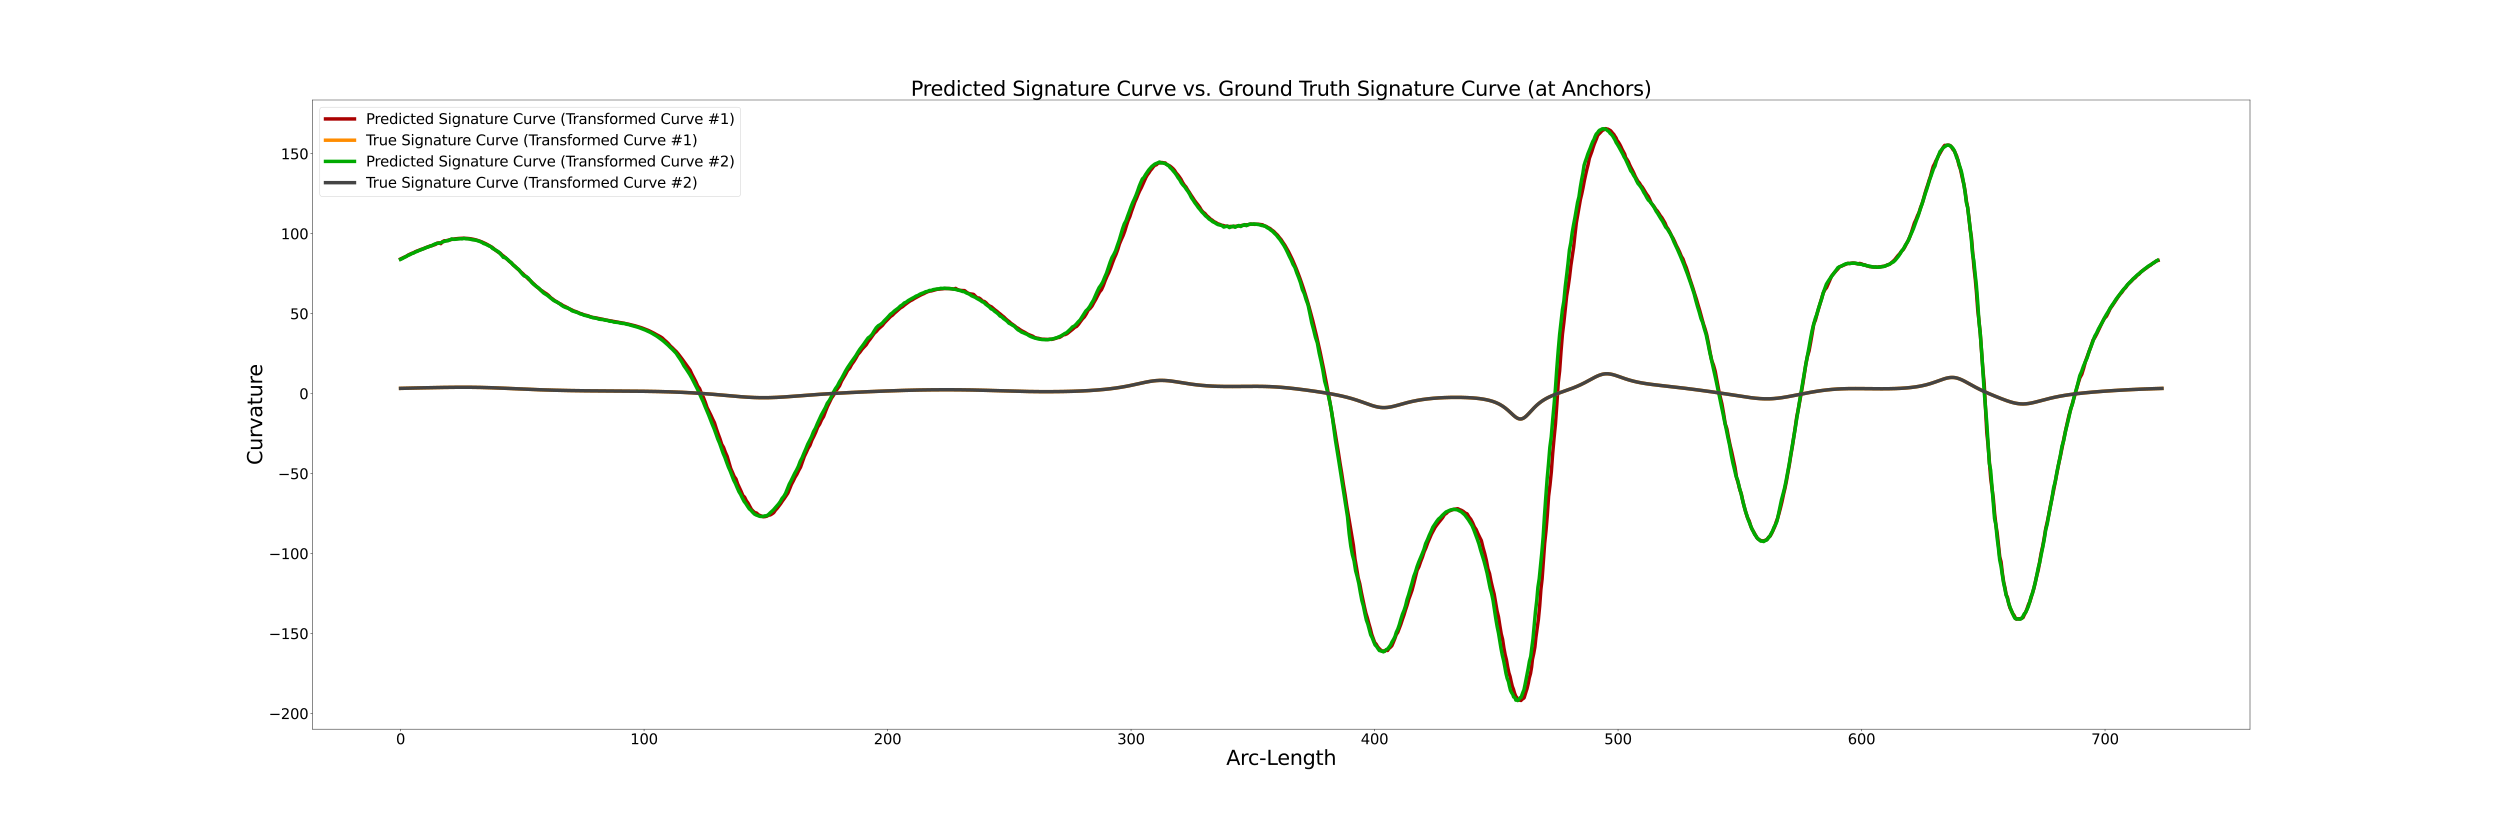 <?xml version="1.0" encoding="utf-8" standalone="no"?>
<!DOCTYPE svg PUBLIC "-//W3C//DTD SVG 1.1//EN"
  "http://www.w3.org/Graphics/SVG/1.1/DTD/svg11.dtd">
<svg xmlns:xlink="http://www.w3.org/1999/xlink" width="4320pt" height="1440pt" viewBox="0 0 4320 1440" xmlns="http://www.w3.org/2000/svg" version="1.1">
 <defs>
  <style type="text/css">*{stroke-linejoin: round; stroke-linecap: butt}</style>
 </defs>
 <g id="figure_1">
  <g id="patch_1">
   <path d="M 0 1440 
L 4320 1440 
L 4320 0 
L 0 0 
z
" style="fill: #ffffff"/>
  </g>
  <g id="axes_1">
   <g id="patch_2">
    <path d="M 540 1260 
L 3888 1260 
L 3888 172.8 
L 540 172.8 
z
" style="fill: #ffffff"/>
   </g>
   <g id="line2d_1">
    <path d="M 692.182 447.559 
L 695.406 445.971 
L 701.802 443.069 
L 705.074 440.931 
L 708.257 439.321 
L 711.446 437.882 
L 714.674 436.747 
L 717.855 434.906 
L 721.079 433.576 
L 724.247 432.529 
L 727.435 431.034 
L 730.551 430.346 
L 733.729 428.74 
L 743.053 425.241 
L 746.196 424.429 
L 752.418 422.345 
L 755.552 420.143 
L 758.614 419.76 
L 761.728 421.033 
L 764.784 417.568 
L 767.862 415.977 
L 770.969 416.128 
L 774.069 415.134 
L 780.223 413.813 
L 786.394 412.78 
L 792.559 412.077 
L 798.721 411.745 
L 804.876 411.825 
L 807.961 412.032 
L 811.041 412.354 
L 814.127 412.797 
L 817.211 413.364 
L 820.298 414.057 
L 823.396 414.879 
L 826.491 415.832 
L 829.594 416.917 
L 832.699 418.136 
L 835.809 419.487 
L 838.926 420.973 
L 842.053 422.589 
L 848.325 426.209 
L 851.477 428.208 
L 854.637 431.131 
L 857.806 433.208 
L 860.984 435.764 
L 864.157 437.308 
L 867.361 440.614 
L 870.57 442.954 
L 873.794 445.978 
L 877.027 448.481 
L 880.289 451.659 
L 883.561 454.293 
L 886.816 457.593 
L 890.131 460.326 
L 893.367 463.715 
L 896.709 466.514 
L 899.998 469.956 
L 903.351 472.787 
L 906.732 476.25 
L 910.101 479.078 
L 913.455 482.529 
L 916.866 485.324 
L 920.238 488.732 
L 923.678 491.813 
L 927.078 495.222 
L 930.536 497.785 
L 933.998 501.016 
L 937.464 503.137 
L 940.974 505.668 
L 944.455 507.809 
L 948.013 510.624 
L 951.479 514.289 
L 955.031 516.783 
L 958.566 519.587 
L 962.152 521.515 
L 965.726 523.948 
L 969.322 525.641 
L 972.912 528.093 
L 976.519 529.671 
L 980.144 531.565 
L 983.8 533.795 
L 987.413 535.194 
L 991.058 537.164 
L 994.729 538.324 
L 998.389 539.805 
L 1002.056 541.512 
L 1005.764 542.623 
L 1009.339 544.149 
L 1013.091 544.945 
L 1016.756 545.973 
L 1020.413 547.506 
L 1024.07 548.445 
L 1027.776 548.969 
L 1049.907 553.555 
L 1075.774 558.182 
L 1086.873 560.431 
L 1097.844 563.115 
L 1108.74 566.44 
L 1115.917 569.225 
L 1119.484 570.619 
L 1123.088 572.278 
L 1130.215 575.869 
L 1133.775 577.927 
L 1140.845 581.709 
L 1144.404 584.028 
L 1147.909 587.445 
L 1151.463 590.456 
L 1154.908 593.806 
L 1158.343 597.915 
L 1161.847 601.029 
L 1165.198 604.455 
L 1168.776 607.748 
L 1172.095 611.786 
L 1178.951 620.76 
L 1192.409 639.487 
L 1195.649 646.584 
L 1202.283 659.264 
L 1205.567 666.824 
L 1208.897 671.555 
L 1212.054 679.664 
L 1215.422 686.644 
L 1218.639 694.853 
L 1221.827 704.247 
L 1228.31 717.295 
L 1231.431 724.158 
L 1234.579 730.594 
L 1237.771 740.639 
L 1240.906 749.74 
L 1244.016 758.056 
L 1247.161 767.816 
L 1250.29 773.087 
L 1253.355 781.428 
L 1256.521 788.549 
L 1262.61 809.384 
L 1265.666 816.303 
L 1268.676 823.432 
L 1271.696 827.567 
L 1274.702 836.309 
L 1280.691 849.19 
L 1283.668 856.333 
L 1286.644 859.138 
L 1289.629 865.212 
L 1292.594 869.303 
L 1295.563 874.977 
L 1298.506 880.284 
L 1301.454 883.27 
L 1304.395 885.928 
L 1307.348 886.503 
L 1310.327 889.517 
L 1316.217 892.058 
L 1319.15 892.95 
L 1322.101 892.707 
L 1325.06 891.982 
L 1328.054 890.253 
L 1331.038 889.77 
L 1333.984 888.02 
L 1336.969 885.856 
L 1339.977 881.517 
L 1342.994 878.212 
L 1349.058 870.195 
L 1352.087 865.572 
L 1355.173 861.421 
L 1361.305 852.255 
L 1364.418 844.847 
L 1367.515 837.142 
L 1370.641 831.278 
L 1373.793 824.718 
L 1376.961 819.587 
L 1380.149 812.965 
L 1383.355 807.253 
L 1389.801 788.934 
L 1393.067 782.134 
L 1396.32 774.858 
L 1399.607 769.571 
L 1402.901 760.656 
L 1406.236 754.112 
L 1409.568 746.787 
L 1412.914 738.087 
L 1416.283 733.016 
L 1419.68 725.358 
L 1423.086 719.886 
L 1426.501 710.807 
L 1429.919 702.206 
L 1433.355 695.265 
L 1436.809 688.004 
L 1440.232 683.073 
L 1443.742 676.58 
L 1447.186 671.562 
L 1450.699 666.723 
L 1454.167 658.577 
L 1461.168 646.719 
L 1464.684 639.973 
L 1468.263 636.057 
L 1471.781 629.506 
L 1475.401 624.529 
L 1478.897 618.89 
L 1482.443 612.435 
L 1485.967 608.52 
L 1489.556 603.512 
L 1493.116 599.614 
L 1496.652 595.925 
L 1500.15 590.201 
L 1503.706 585.75 
L 1510.727 575.871 
L 1514.325 572.624 
L 1517.799 568.491 
L 1524.863 562.202 
L 1528.279 557.791 
L 1538.843 546.919 
L 1542.296 544.524 
L 1545.716 540.98 
L 1549.314 537.934 
L 1552.708 534.886 
L 1556.168 531.935 
L 1559.645 529.89 
L 1563.053 526.969 
L 1569.815 521.926 
L 1573.159 519.686 
L 1576.59 518 
L 1579.901 515.814 
L 1586.676 512.094 
L 1589.971 510.33 
L 1593.346 508.65 
L 1596.642 507.278 
L 1599.936 505.432 
L 1603.191 504.059 
L 1606.5 503.029 
L 1609.707 502.611 
L 1619.454 499.904 
L 1632.301 498.655 
L 1638.676 498.573 
L 1644.945 498.945 
L 1648.125 499.599 
L 1651.256 498.376 
L 1654.399 500.303 
L 1657.506 501.548 
L 1660.662 501.911 
L 1666.905 502.214 
L 1670.008 504.793 
L 1673.121 506.756 
L 1676.211 507.728 
L 1679.318 508.169 
L 1682.404 508.744 
L 1685.485 511.901 
L 1688.576 514.685 
L 1691.649 514.929 
L 1694.731 517.111 
L 1697.802 520.304 
L 1700.866 520.945 
L 1703.947 523.316 
L 1707.02 526.691 
L 1710.082 528.82 
L 1713.148 530.216 
L 1719.3 535.491 
L 1722.387 537.755 
L 1725.45 540.433 
L 1728.528 542.762 
L 1731.628 545.461 
L 1734.708 547.824 
L 1737.799 550.921 
L 1740.879 553.56 
L 1743.974 555.919 
L 1747.073 558.838 
L 1750.179 560.876 
L 1753.33 563.173 
L 1756.393 565.759 
L 1759.52 567.512 
L 1762.642 569.799 
L 1765.821 571.741 
L 1768.974 573.337 
L 1772.132 575.096 
L 1775.287 577.129 
L 1778.453 578.558 
L 1784.811 581.088 
L 1788.069 583.277 
L 1791.242 584.226 
L 1794.465 584.635 
L 1797.714 585.561 
L 1800.907 586.285 
L 1804.174 586.234 
L 1807.447 586.383 
L 1810.73 586.687 
L 1814.047 586.174 
L 1817.344 586.513 
L 1823.927 584.734 
L 1827.2 583.435 
L 1830.617 583.055 
L 1833.959 581.217 
L 1837.155 578.674 
L 1840.603 578.11 
L 1843.853 576.642 
L 1853.724 568.73 
L 1857.2 565.568 
L 1860.405 564.046 
L 1863.852 560.121 
L 1867.025 555.623 
L 1870.48 551.015 
L 1873.73 547.701 
L 1877.06 542.41 
L 1880.369 536.002 
L 1883.657 533.024 
L 1887.019 528.815 
L 1890.159 522.917 
L 1893.562 517.076 
L 1896.659 510.899 
L 1900.055 504.556 
L 1903.321 500.626 
L 1906.523 493.493 
L 1909.601 485.045 
L 1912.864 477.331 
L 1916.069 470.688 
L 1919.155 463.026 
L 1922.428 453.888 
L 1925.302 446.378 
L 1928.489 439.331 
L 1931.433 431.239 
L 1934.406 421.547 
L 1937.392 414.405 
L 1940.781 406.918 
L 1943.693 399.026 
L 1946.511 389.601 
L 1949.382 381.04 
L 1952.38 374.185 
L 1955.229 365.336 
L 1957.987 357.762 
L 1960.935 349.302 
L 1963.847 342.865 
L 1966.575 335.937 
L 1969.211 329.972 
L 1972.143 324.404 
L 1980.085 306.607 
L 1982.593 302.256 
L 1985.276 298.718 
L 1987.868 294.567 
L 1990.48 291.584 
L 1992.958 288.21 
L 1995.483 285.513 
L 1998.306 284.731 
L 2000.793 282.16 
L 2003.386 281.542 
L 2005.914 280.756 
L 2008.632 280.871 
L 2011.144 281.539 
L 2013.6 281.596 
L 2016.263 284.479 
L 2018.967 285.484 
L 2021.666 286.955 
L 2024.338 289.086 
L 2027.026 291.504 
L 2029.682 294.529 
L 2032.397 298.916 
L 2035.24 302.076 
L 2038.084 305.894 
L 2040.77 309.834 
L 2043.621 315.385 
L 2046.45 319.852 
L 2049.307 323.077 
L 2052.191 328.05 
L 2055.112 332.405 
L 2058.048 337.164 
L 2060.975 341.447 
L 2063.95 346.121 
L 2066.953 350.124 
L 2069.914 353.81 
L 2073.026 358.088 
L 2075.975 363.179 
L 2079.069 366.658 
L 2082.12 368.942 
L 2085.309 372.872 
L 2088.455 375.428 
L 2091.574 378.522 
L 2094.752 380.532 
L 2097.906 383.131 
L 2101.109 384.592 
L 2104.255 386.69 
L 2107.472 387.619 
L 2110.67 389.234 
L 2113.919 389.671 
L 2117.174 390.836 
L 2120.398 390.836 
L 2123.58 391.604 
L 2126.851 391.237 
L 2130.039 391.675 
L 2133.339 391.023 
L 2136.507 391.209 
L 2139.768 390.366 
L 2143.001 390.387 
L 2146.26 389.452 
L 2149.485 389.405 
L 2152.733 388.483 
L 2155.947 388.47 
L 2162.361 387.163 
L 2165.652 387.573 
L 2168.846 387.61 
L 2172.062 387.533 
L 2175.295 387.573 
L 2181.733 388.467 
L 2184.91 390.38 
L 2188.149 391.339 
L 2191.314 393.315 
L 2194.574 394.9 
L 2197.672 397.526 
L 2200.955 399.805 
L 2204.122 403.145 
L 2207.387 406.179 
L 2210.55 410.284 
L 2213.808 414.13 
L 2216.961 419.035 
L 2220.213 423.744 
L 2226.632 435.091 
L 2233.045 448.225 
L 2239.464 463.188 
L 2242.682 471.413 
L 2245.925 480.02 
L 2249.133 489.103 
L 2252.376 498.77 
L 2255.56 508.755 
L 2258.813 519.506 
L 2262.013 530.463 
L 2268.477 554.328 
L 2274.862 580.44 
L 2281.267 608.84 
L 2287.601 639.488 
L 2293.884 672.23 
L 2300.137 706.795 
L 2303.219 725.195 
L 2306.283 742.807 
L 2309.347 761.871 
L 2312.371 779.819 
L 2315.395 799.328 
L 2318.376 817.351 
L 2321.35 837.089 
L 2324.313 854.902 
L 2327.236 874.619 
L 2333.005 908.438 
L 2338.661 942.232 
L 2341.444 965.933 
L 2344.201 981.872 
L 2346.929 998.505 
L 2349.659 1008.703 
L 2352.339 1023.199 
L 2357.637 1048.331 
L 2360.238 1059.569 
L 2362.828 1067.97 
L 2365.386 1077.642 
L 2367.943 1086.398 
L 2370.44 1096.477 
L 2375.485 1110.336 
L 2377.974 1113.14 
L 2380.444 1117.469 
L 2382.889 1120.421 
L 2387.78 1125.146 
L 2390.226 1124.803 
L 2392.669 1125.24 
L 2395.152 1123.521 
L 2397.673 1124.049 
L 2400.11 1120.549 
L 2402.609 1118.431 
L 2405.069 1115.919 
L 2407.631 1109.959 
L 2410.158 1103.621 
L 2412.71 1096.486 
L 2415.286 1092.688 
L 2420.554 1078.918 
L 2423.256 1070.655 
L 2425.975 1062.91 
L 2428.727 1053.845 
L 2431.519 1045.483 
L 2434.259 1035.812 
L 2437.161 1027.963 
L 2439.997 1019.914 
L 2442.898 1008.954 
L 2448.763 985.393 
L 2451.794 979.519 
L 2454.781 970.72 
L 2457.847 962.943 
L 2460.889 953.623 
L 2463.999 946.525 
L 2467.128 937.904 
L 2473.423 923.183 
L 2479.814 911.24 
L 2483.056 906.697 
L 2486.282 902.538 
L 2492.804 894.473 
L 2496.047 889.15 
L 2499.326 887.028 
L 2502.609 883.702 
L 2505.907 882.436 
L 2509.187 880.923 
L 2518.982 879.009 
L 2522.243 880.679 
L 2525.46 881.906 
L 2528.684 883.82 
L 2531.904 886.558 
L 2535.098 887.859 
L 2538.286 893.251 
L 2541.473 897.293 
L 2544.563 903.074 
L 2547.694 910.446 
L 2550.721 914.933 
L 2553.798 922.08 
L 2556.817 928.334 
L 2559.75 934.133 
L 2562.683 946.341 
L 2565.597 956.651 
L 2568.413 968.315 
L 2571.207 983.098 
L 2573.92 991.144 
L 2576.63 1005.065 
L 2579.281 1016.312 
L 2581.88 1026.408 
L 2586.955 1055.953 
L 2589.379 1066.054 
L 2591.808 1081.67 
L 2594.143 1095.514 
L 2596.487 1104.769 
L 2598.685 1119.546 
L 2601.008 1131.943 
L 2603.031 1139.836 
L 2605.195 1152.468 
L 2607.377 1162.672 
L 2609.427 1169.099 
L 2611.433 1178.524 
L 2613.265 1186.038 
L 2615.195 1191 
L 2616.972 1197.318 
L 2619.059 1202.834 
L 2620.921 1205.31 
L 2622.752 1209.874 
L 2624.653 1210.104 
L 2626.272 1208.599 
L 2628.264 1210.429 
L 2629.914 1208.439 
L 2631.887 1207.312 
L 2633.705 1205.741 
L 2637.187 1194.353 
L 2638.65 1190.054 
L 2640.821 1180.858 
L 2642.518 1171.799 
L 2644.722 1163.794 
L 2646.621 1152.554 
L 2648.004 1139.76 
L 2650.265 1129.296 
L 2652.295 1118.049 
L 2654.004 1101.624 
L 2658.334 1070.438 
L 2660.575 1047.165 
L 2662.706 1018.064 
L 2664.723 1000.815 
L 2669.195 938.811 
L 2671.463 917.396 
L 2673.741 890.278 
L 2675.969 857.636 
L 2678.365 838.276 
L 2680.7 815.192 
L 2683.007 783.685 
L 2685.448 756.338 
L 2687.828 732.462 
L 2690.224 698.757 
L 2692.63 661.633 
L 2695.028 640.999 
L 2697.449 606.991 
L 2699.883 577.451 
L 2702.335 557.251 
L 2707.186 511.371 
L 2709.599 496.783 
L 2712.021 479.557 
L 2714.469 458.741 
L 2719.206 427.05 
L 2721.572 405.222 
L 2723.912 384.874 
L 2730.913 344.722 
L 2733.21 335.268 
L 2735.434 324.655 
L 2737.723 312.286 
L 2739.863 302.294 
L 2742.067 292.686 
L 2744.251 284.087 
L 2746.416 273.598 
L 2750.662 261.908 
L 2752.879 254.746 
L 2754.895 248.847 
L 2758.842 239.336 
L 2760.692 234.131 
L 2762.684 231.802 
L 2764.698 229.77 
L 2768.97 225.064 
L 2770.955 224.598 
L 2772.71 222.803 
L 2774.731 222.218 
L 2776.431 222.923 
L 2778.335 223.153 
L 2782.795 225.624 
L 2784.79 227.786 
L 2786.509 230.048 
L 2788.575 232.162 
L 2790.651 235.621 
L 2792.451 238.214 
L 2794.288 242.642 
L 2796.46 245.4 
L 2798.791 249.276 
L 2800.917 253.442 
L 2802.84 257.701 
L 2807.421 266.298 
L 2809.178 272.337 
L 2811.425 275.532 
L 2813.991 279.881 
L 2815.906 284.703 
L 2818.352 289.685 
L 2820.908 294.454 
L 2823.008 298.689 
L 2825.678 304.852 
L 2830.273 313.194 
L 2832.972 316.288 
L 2835.276 320.249 
L 2837.763 323.142 
L 2840.438 327.449 
L 2842.983 331.789 
L 2845.338 335.574 
L 2848.184 339.376 
L 2850.623 344.304 
L 2853.166 350.574 
L 2858.379 357.29 
L 2861.062 361.644 
L 2863.79 364.609 
L 2866.358 368.447 
L 2869.136 372.942 
L 2871.626 376.023 
L 2877.146 385.444 
L 2879.562 391.625 
L 2882.504 395.799 
L 2885.319 401.004 
L 2888.144 406.939 
L 2890.97 411.661 
L 2893.78 417.465 
L 2896.644 424.139 
L 2899.459 429.503 
L 2902.307 435.489 
L 2905.253 442.747 
L 2908.181 447.47 
L 2910.98 455.474 
L 2913.895 462.431 
L 2916.83 471.494 
L 2919.709 481.13 
L 2925.498 498.457 
L 2928.446 508.026 
L 2931.426 517.155 
L 2934.363 527.421 
L 2937.313 537.289 
L 2943.212 558.897 
L 2946.163 567.848 
L 2949.102 578.026 
L 2952.04 592.384 
L 2954.989 609.107 
L 2957.946 623.14 
L 2960.888 631.014 
L 2963.826 641.414 
L 2969.657 672.823 
L 2972.549 685.831 
L 2975.435 697.766 
L 2978.321 714.138 
L 2981.186 732.404 
L 2984.03 740.982 
L 2986.861 756.185 
L 2989.685 769.824 
L 2992.496 781.418 
L 2998.086 807.675 
L 3000.857 825.831 
L 3003.617 834.637 
L 3006.354 846.01 
L 3009.077 853.787 
L 3011.805 866.822 
L 3014.513 877.129 
L 3017.199 886.773 
L 3019.876 895.257 
L 3022.563 899.975 
L 3025.225 909.046 
L 3027.861 914.87 
L 3033.127 924.083 
L 3035.727 928.937 
L 3038.315 931.354 
L 3040.913 933.445 
L 3043.503 934.273 
L 3046.107 934.847 
L 3048.631 934.321 
L 3051.22 933.268 
L 3053.784 931.895 
L 3056.346 928.101 
L 3058.89 926.193 
L 3061.435 921.606 
L 3066.55 910.573 
L 3069.198 902.044 
L 3071.562 895.942 
L 3074.096 887.312 
L 3076.71 877.347 
L 3079.284 866.773 
L 3081.867 854.53 
L 3084.342 844.075 
L 3086.86 831.757 
L 3089.292 817.701 
L 3092.021 802.821 
L 3094.524 786.671 
L 3097.139 771.758 
L 3102.193 738.507 
L 3104.783 720.209 
L 3107.379 707.333 
L 3112.735 678.21 
L 3115.453 662.205 
L 3120.696 628.237 
L 3123.323 615.51 
L 3126.034 606.479 
L 3128.737 591.838 
L 3131.42 576.354 
L 3134.123 559.804 
L 3137.018 553.213 
L 3139.693 542.943 
L 3147.915 515.097 
L 3150.709 505.784 
L 3153.452 500.526 
L 3156.262 497.005 
L 3161.817 484.378 
L 3164.68 477.395 
L 3167.42 474.273 
L 3172.994 467.59 
L 3175.975 464.539 
L 3178.669 461.065 
L 3181.531 460.028 
L 3190.196 456.292 
L 3193.301 455.078 
L 3196 455.333 
L 3201.76 454.486 
L 3204.977 454.728 
L 3207.577 455.571 
L 3210.558 455.94 
L 3213.456 455.172 
L 3216.723 456.032 
L 3219.34 457.209 
L 3222.593 457.76 
L 3225.483 459.333 
L 3228.293 459.762 
L 3231.242 460.966 
L 3234.391 460.978 
L 3243.415 461.809 
L 3246.75 461.115 
L 3249.796 461.207 
L 3252.79 460.25 
L 3255.878 460.07 
L 3258.92 459.07 
L 3261.96 457.506 
L 3264.967 456.774 
L 3267.949 454.549 
L 3273.945 449.013 
L 3279.851 441.501 
L 3282.809 438.457 
L 3285.729 434.24 
L 3288.585 431.44 
L 3291.475 426.786 
L 3294.338 421.062 
L 3297.225 415.91 
L 3299.985 409.613 
L 3302.726 402.256 
L 3308.185 385.11 
L 3310.921 379.381 
L 3313.514 372.588 
L 3316.195 367.076 
L 3318.773 358.558 
L 3321.363 351.915 
L 3323.918 343.421 
L 3326.385 334.265 
L 3328.875 326.038 
L 3331.343 318.801 
L 3333.762 310.871 
L 3336.103 304.161 
L 3338.407 295.16 
L 3340.756 287.253 
L 3343.055 283.162 
L 3345.324 277.723 
L 3347.574 274.274 
L 3349.801 268.645 
L 3351.967 265.252 
L 3358.344 253.885 
L 3360.466 251.159 
L 3362.564 251.425 
L 3366.782 250.745 
L 3368.851 251.239 
L 3370.88 252.248 
L 3372.987 255.293 
L 3374.972 258.698 
L 3377.089 260.742 
L 3379.105 265.351 
L 3381.244 269.95 
L 3383.274 277.481 
L 3385.313 285.954 
L 3387.396 291.399 
L 3391.663 310.939 
L 3393.787 319.21 
L 3395.96 332.496 
L 3397.998 347.729 
L 3400.152 358.566 
L 3402.329 376.009 
L 3404.393 396.28 
L 3406.581 409.83 
L 3411.023 462.319 
L 3413.139 480.61 
L 3415.35 505.554 
L 3417.551 535.96 
L 3419.737 554.868 
L 3421.972 577.203 
L 3424.239 609.223 
L 3426.448 638.477 
L 3428.685 662.992 
L 3433.169 747.136 
L 3435.434 769.651 
L 3439.928 826.749 
L 3444.428 860.96 
L 3446.66 886.942 
L 3448.915 907.072 
L 3451.159 921.444 
L 3455.621 962.745 
L 3457.841 970.834 
L 3460.076 990.307 
L 3462.304 1005.548 
L 3464.533 1015.499 
L 3466.7 1027.67 
L 3468.91 1032.395 
L 3471.133 1043.211 
L 3473.358 1050.655 
L 3475.579 1054.871 
L 3477.832 1060.303 
L 3480.026 1062.889 
L 3482.281 1067.293 
L 3484.541 1069.814 
L 3488.969 1069.203 
L 3491.228 1069.339 
L 3493.507 1068.074 
L 3495.811 1067.118 
L 3498.075 1062.17 
L 3500.348 1057.785 
L 3502.681 1052.098 
L 3505.056 1045.022 
L 3507.384 1040.048 
L 3509.789 1032.702 
L 3512.225 1024.153 
L 3514.647 1016.601 
L 3519.609 994.346 
L 3522.091 984.985 
L 3527.176 955.518 
L 3529.763 944.053 
L 3532.405 929.564 
L 3535.001 913.446 
L 3537.735 901.619 
L 3540.455 888.327 
L 3543.149 873.869 
L 3548.798 846.437 
L 3557.381 801.674 
L 3560.281 788.35 
L 3563.202 774.125 
L 3566.205 758.778 
L 3569.246 744.4 
L 3575.204 717.502 
L 3578.3 707.062 
L 3581.468 695.745 
L 3584.524 685.63 
L 3590.925 662.747 
L 3594.006 652.938 
L 3597.375 646.758 
L 3600.565 636.243 
L 3603.637 624.781 
L 3606.892 615.641 
L 3613.516 597.633 
L 3616.722 587.819 
L 3620.089 582.828 
L 3623.409 576.494 
L 3630.013 562.599 
L 3633.372 555.569 
L 3636.623 549.899 
L 3639.927 546.495 
L 3643.143 540.134 
L 3646.473 533.044 
L 3649.903 528.388 
L 3659.826 513.407 
L 3663.292 508.6 
L 3666.463 505.162 
L 3669.854 500.078 
L 3673.039 497.047 
L 3676.411 492.06 
L 3683.037 485.632 
L 3686.34 482.187 
L 3689.731 479.582 
L 3693.007 475.768 
L 3696.217 473.708 
L 3699.608 469.721 
L 3706.122 465.061 
L 3709.343 462.836 
L 3712.763 460.174 
L 3716.019 458.344 
L 3719.249 455.415 
L 3722.562 453.816 
L 3725.883 451.069 
L 3729.093 450.064 
L 3729.093 450.064 
" clip-path="url(#pe04e42fd44)" style="fill: none; stroke: #aa0000; stroke-width: 6; stroke-linecap: square"/>
   </g>
   <g id="line2d_2">
    <path d="M 692.182 671.104 
L 727.365 670.234 
L 768.052 669.442 
L 792.748 669.174 
L 811.221 669.191 
L 829.766 669.458 
L 848.499 669.983 
L 870.745 670.858 
L 934.222 673.542 
L 958.841 674.303 
L 984.01 674.872 
L 1013.249 675.307 
L 1053.788 675.651 
L 1112.13 676.136 
L 1137.044 676.568 
L 1157.993 677.138 
L 1178.52 677.932 
L 1195.278 678.785 
L 1211.703 679.813 
L 1230.962 681.259 
L 1252.823 683.149 
L 1280.094 685.513 
L 1291.997 686.346 
L 1303.83 686.932 
L 1312.694 687.171 
L 1321.575 687.223 
L 1330.5 687.088 
L 1342.51 686.641 
L 1354.695 685.946 
L 1373.39 684.607 
L 1415.88 681.445 
L 1439.799 679.917 
L 1467.738 678.384 
L 1499.497 676.896 
L 1531.109 675.629 
L 1562.167 674.6 
L 1589.112 673.932 
L 1612.126 673.573 
L 1634.634 673.445 
L 1656.703 673.555 
L 1678.436 673.887 
L 1703.034 674.488 
L 1777.495 676.524 
L 1796.689 676.761 
L 1816.178 676.79 
L 1835.915 676.576 
L 1852.483 676.185 
L 1869.067 675.568 
L 1882.274 674.882 
L 1895.359 673.994 
L 1908.258 672.866 
L 1917.772 671.841 
L 1927.122 670.643 
L 1936.288 669.263 
L 1945.258 667.703 
L 1954.023 665.983 
L 1968.187 662.911 
L 1979.16 660.542 
L 1987.226 659.041 
L 1992.547 658.259 
L 1997.838 657.698 
L 2003.115 657.385 
L 2008.393 657.331 
L 2013.687 657.528 
L 2019.013 657.952 
L 2024.382 658.567 
L 2032.547 659.747 
L 2058.09 663.76 
L 2066.993 664.901 
L 2076.085 665.857 
L 2085.347 666.614 
L 2094.757 667.176 
L 2104.287 667.559 
L 2117.129 667.826 
L 2130.066 667.875 
L 2152.763 667.688 
L 2172.158 667.606 
L 2185.04 667.784 
L 2194.683 668.102 
L 2204.319 668.6 
L 2213.959 669.282 
L 2226.828 670.453 
L 2239.722 671.874 
L 2255.858 673.906 
L 2271.951 676.143 
L 2287.89 678.575 
L 2300.434 680.706 
L 2309.669 682.458 
L 2318.72 684.381 
L 2327.558 686.51 
L 2336.161 688.872 
L 2344.517 691.467 
L 2352.625 694.248 
L 2370.678 700.643 
L 2375.661 702.117 
L 2380.595 703.273 
L 2385.498 704.036 
L 2387.945 704.253 
L 2390.392 704.357 
L 2392.842 704.348 
L 2397.762 703.999 
L 2402.725 703.254 
L 2407.752 702.187 
L 2415.448 700.179 
L 2431.566 695.738 
L 2440.042 693.705 
L 2448.805 691.931 
L 2457.844 690.442 
L 2467.133 689.233 
L 2476.638 688.282 
L 2486.312 687.567 
L 2496.104 687.066 
L 2505.954 686.765 
L 2515.801 686.658 
L 2525.579 686.751 
L 2535.223 687.059 
L 2544.671 687.613 
L 2550.83 688.143 
L 2556.857 688.822 
L 2562.738 689.676 
L 2568.458 690.734 
L 2574.005 692.03 
L 2579.37 693.603 
L 2584.545 695.496 
L 2589.525 697.748 
L 2591.942 699.019 
L 2596.63 701.861 
L 2601.128 705.093 
L 2605.444 708.655 
L 2609.59 712.413 
L 2615.533 717.892 
L 2617.451 719.512 
L 2619.343 720.949 
L 2621.212 722.156 
L 2623.063 723.089 
L 2624.898 723.71 
L 2626.723 723.993 
L 2628.54 723.923 
L 2630.354 723.499 
L 2632.168 722.735 
L 2633.986 721.654 
L 2635.812 720.292 
L 2637.65 718.691 
L 2641.369 714.962 
L 2651.042 704.576 
L 2655.095 700.651 
L 2659.262 697.05 
L 2663.543 693.804 
L 2667.935 690.904 
L 2672.431 688.316 
L 2677.02 685.993 
L 2681.691 683.887 
L 2686.43 681.949 
L 2693.633 679.256 
L 2717.812 670.585 
L 2724.925 667.686 
L 2731.901 664.538 
L 2738.717 661.144 
L 2747.54 656.388 
L 2756.073 651.807 
L 2760.249 649.806 
L 2764.377 648.134 
L 2768.472 646.884 
L 2770.511 646.439 
L 2772.547 646.121 
L 2774.583 645.932 
L 2776.619 645.872 
L 2778.658 645.937 
L 2782.753 646.418 
L 2786.882 647.304 
L 2791.058 648.501 
L 2797.437 650.664 
L 2808.444 654.533 
L 2815.304 656.695 
L 2822.364 658.622 
L 2829.623 660.296 
L 2837.076 661.735 
L 2844.711 662.98 
L 2855.156 664.419 
L 2868.594 666.021 
L 2910.919 670.886 
L 2934.321 673.866 
L 2957.884 677.082 
L 2981.196 680.501 
L 3025.681 687.225 
L 3033.642 688.14 
L 3041.502 688.798 
L 3049.28 689.142 
L 3054.43 689.175 
L 3059.56 689.046 
L 3064.677 688.755 
L 3072.344 688.032 
L 3080.02 687.008 
L 3087.724 685.748 
L 3098.065 683.819 
L 3129.762 677.716 
L 3140.586 675.938 
L 3148.794 674.769 
L 3157.083 673.766 
L 3165.458 672.946 
L 3173.923 672.315 
L 3182.482 671.868 
L 3194.048 671.533 
L 3205.793 671.44 
L 3223.723 671.572 
L 3251.103 671.808 
L 3263.311 671.726 
L 3275.43 671.43 
L 3284.405 671.026 
L 3293.237 670.43 
L 3301.888 669.607 
L 3310.32 668.52 
L 3315.804 667.63 
L 3321.169 666.598 
L 3326.411 665.418 
L 3331.523 664.09 
L 3336.505 662.624 
L 3343.736 660.22 
L 3359.569 654.625 
L 3363.87 653.427 
L 3368.095 652.6 
L 3370.185 652.354 
L 3372.263 652.231 
L 3374.33 652.237 
L 3376.388 652.376 
L 3378.44 652.647 
L 3380.488 653.049 
L 3382.534 653.576 
L 3386.625 654.97 
L 3390.728 656.749 
L 3394.855 658.814 
L 3401.108 662.23 
L 3413.899 669.276 
L 3420.44 672.62 
L 3427.063 675.786 
L 3435.986 679.766 
L 3447.213 684.47 
L 3458.428 688.951 
L 3467.351 692.278 
L 3474.012 694.476 
L 3478.444 695.72 
L 3482.875 696.734 
L 3487.314 697.472 
L 3491.769 697.901 
L 3496.253 698.002 
L 3500.776 697.777 
L 3505.351 697.246 
L 3509.99 696.446 
L 3514.705 695.428 
L 3521.941 693.614 
L 3542.395 688.295 
L 3550.541 686.446 
L 3558.952 684.76 
L 3567.617 683.243 
L 3576.523 681.889 
L 3588.735 680.306 
L 3601.278 678.934 
L 3617.326 677.451 
L 3633.666 676.167 
L 3653.495 674.833 
L 3676.724 673.519 
L 3699.873 672.447 
L 3722.822 671.598 
L 3735.818 671.196 
L 3735.818 671.196 
" clip-path="url(#pe04e42fd44)" style="fill: none; stroke: #ff8c00; stroke-width: 6; stroke-linecap: square"/>
   </g>
   <g id="line2d_3">
    <path d="M 692.182 448.174 
L 695.424 446.689 
L 698.649 444.705 
L 701.824 443.239 
L 705.07 441.334 
L 708.263 440.108 
L 711.478 438.301 
L 714.675 437.163 
L 717.886 435.437 
L 721.034 434.374 
L 724.235 432.72 
L 727.371 431.722 
L 730.548 430.132 
L 733.666 429.192 
L 736.853 427.662 
L 739.966 426.778 
L 743.141 425.308 
L 746.237 424.479 
L 749.38 422.64 
L 752.538 421.178 
L 755.643 420.625 
L 758.727 420.247 
L 761.821 419.317 
L 764.958 418.104 
L 768.037 417.09 
L 771.171 415.883 
L 774.219 416.049 
L 780.442 412.885 
L 783.418 413.565 
L 786.503 413.516 
L 792.671 412.736 
L 795.787 412.502 
L 798.739 412.755 
L 801.893 411.879 
L 805.006 412.604 
L 807.824 412.63 
L 810.928 412.989 
L 816.933 414.415 
L 820.249 414.725 
L 823.355 415.398 
L 826.471 416.31 
L 829.596 417.457 
L 832.715 418.797 
L 835.546 420.769 
L 838.805 421.783 
L 845.396 425.159 
L 848.312 426.374 
L 850.992 429.296 
L 854.558 430.954 
L 857.402 433.028 
L 861.089 434.796 
L 863.588 437.636 
L 867.138 441.374 
L 869.816 444.793 
L 873.442 445.064 
L 879.826 451.162 
L 883.24 453.737 
L 886.364 457.511 
L 889.418 460.271 
L 896.141 465.561 
L 899.142 469.231 
L 902.549 473.615 
L 905.742 476.823 
L 908.871 477.609 
L 912.724 480.448 
L 915.737 484.102 
L 918.826 488.127 
L 922.353 491.528 
L 925.511 493.979 
L 928.871 496.394 
L 932.691 499.603 
L 936.056 503.193 
L 939.203 506.175 
L 942.394 508.254 
L 945.747 510.305 
L 956.283 518.892 
L 959.644 520.784 
L 963.077 522.408 
L 966.975 524.794 
L 970.311 527.498 
L 973.832 529.74 
L 977.561 531.444 
L 980.792 532.235 
L 984.6 534.087 
L 988.227 536.972 
L 998.829 540.449 
L 1002.397 542.274 
L 1006.152 543.297 
L 1009.629 544.831 
L 1013.177 545.6 
L 1017.127 546.687 
L 1024.172 548.937 
L 1027.673 549.452 
L 1031.551 550.272 
L 1034.94 551.562 
L 1038.964 552.045 
L 1042.421 552.228 
L 1046.068 553.402 
L 1049.894 553.739 
L 1053.484 555.167 
L 1057.294 555.316 
L 1060.798 556.604 
L 1068.382 557.364 
L 1072.069 558.283 
L 1075.529 558.893 
L 1079.389 559.017 
L 1083.089 560.365 
L 1086.731 560.961 
L 1090.366 562.159 
L 1101.33 565.247 
L 1104.957 566.481 
L 1115.755 570.659 
L 1119.289 572.357 
L 1122.941 573.987 
L 1126.524 575.904 
L 1130.022 578.025 
L 1133.618 580.072 
L 1137.107 582.431 
L 1144.104 587.59 
L 1147.638 590.453 
L 1154.703 596.749 
L 1158.096 600.175 
L 1161.625 603.41 
L 1168.376 610.414 
L 1171.888 615.8 
L 1175.275 620.651 
L 1178.613 625.997 
L 1181.942 632.285 
L 1185.263 636.914 
L 1191.99 647.243 
L 1195.271 653.029 
L 1205.197 672.465 
L 1211.696 686.962 
L 1214.946 693.887 
L 1218.046 701.695 
L 1224.48 716.967 
L 1230.964 733.727 
L 1234.101 741.211 
L 1237.228 749.803 
L 1240.264 758.549 
L 1243.453 765.976 
L 1249.587 783.391 
L 1252.674 790.509 
L 1255.685 799.028 
L 1258.826 807.429 
L 1261.801 813.992 
L 1267.834 829.808 
L 1270.84 835.6 
L 1273.876 842.847 
L 1276.903 849.707 
L 1279.865 854.55 
L 1282.802 860.681 
L 1285.795 866.4 
L 1288.759 870.156 
L 1291.76 874.911 
L 1294.732 879.303 
L 1297.709 881.874 
L 1300.636 885.254 
L 1303.62 888.249 
L 1306.568 889.9 
L 1309.512 890.939 
L 1312.507 892.209 
L 1315.459 892.518 
L 1318.412 892.323 
L 1321.327 891.466 
L 1324.354 891.251 
L 1327.332 889.704 
L 1330.284 886.764 
L 1336.316 881.253 
L 1345.356 870.862 
L 1348.358 866.692 
L 1351.423 861.255 
L 1354.546 857.533 
L 1357.59 852.18 
L 1363.78 836.772 
L 1366.942 830.817 
L 1373.226 817.891 
L 1376.41 812.234 
L 1379.531 805.821 
L 1382.806 797.102 
L 1386.032 791.006 
L 1389.205 783.152 
L 1392.499 775.64 
L 1395.794 767.529 
L 1398.988 761.387 
L 1402.34 754.636 
L 1405.75 745.787 
L 1409.155 739.801 
L 1412.478 731.79 
L 1419.356 716.808 
L 1426.251 704.351 
L 1429.577 696.769 
L 1433.042 692.001 
L 1436.664 685.497 
L 1440.12 677.918 
L 1443.602 671.562 
L 1447.09 666.723 
L 1450.736 659.533 
L 1454.166 654.134 
L 1461.149 640.974 
L 1464.651 635.12 
L 1471.71 624.671 
L 1478.832 614.72 
L 1482.362 608.782 
L 1485.889 603.343 
L 1489.443 598.759 
L 1492.976 593.956 
L 1496.513 588.837 
L 1500.035 583.987 
L 1503.575 581.466 
L 1507.107 577.693 
L 1510.619 571.8 
L 1514.138 566.349 
L 1517.657 562.84 
L 1521.174 560.854 
L 1524.661 558.181 
L 1528.145 554.128 
L 1531.631 550.699 
L 1535.145 546.973 
L 1538.549 543.112 
L 1542.014 540.654 
L 1545.488 537.316 
L 1552.363 532.209 
L 1555.794 528.828 
L 1559.208 526.733 
L 1562.586 523.474 
L 1565.942 522.12 
L 1569.328 519.398 
L 1576.058 515.575 
L 1579.455 513.844 
L 1582.801 511.702 
L 1586.175 510.485 
L 1589.549 508.358 
L 1592.866 506.959 
L 1596.158 505.775 
L 1599.481 504.088 
L 1602.771 503.547 
L 1606.047 501.87 
L 1609.36 501.763 
L 1612.591 500.448 
L 1619.079 499.385 
L 1622.303 499.174 
L 1625.499 498.171 
L 1628.644 498.429 
L 1631.883 497.992 
L 1634.976 498.386 
L 1641.35 498.625 
L 1647.691 499.628 
L 1650.81 500.048 
L 1653.953 500.943 
L 1660.181 502.37 
L 1663.328 503.692 
L 1666.44 504.09 
L 1669.474 506.017 
L 1672.576 507.253 
L 1675.684 508.686 
L 1678.694 511.022 
L 1681.799 512.412 
L 1684.872 513.64 
L 1687.93 515.663 
L 1694.098 519.085 
L 1697.203 521.371 
L 1700.247 522.651 
L 1703.333 525.798 
L 1709.483 530.343 
L 1712.567 533.681 
L 1715.641 535.047 
L 1718.751 537.995 
L 1721.815 540.115 
L 1724.897 542.61 
L 1727.972 546.078 
L 1731.035 547.563 
L 1734.16 550.578 
L 1737.271 552.759 
L 1740.344 555.198 
L 1743.464 558.546 
L 1746.55 560.009 
L 1749.696 562.118 
L 1752.811 563.791 
L 1755.952 567.121 
L 1759.086 570.012 
L 1762.222 571.698 
L 1765.373 573.97 
L 1768.529 575.137 
L 1771.68 576.579 
L 1774.857 577.797 
L 1778.03 579.983 
L 1781.222 581.638 
L 1784.408 582.874 
L 1787.602 583.97 
L 1794.021 585.679 
L 1800.466 586.716 
L 1806.997 587.041 
L 1813.497 586.616 
L 1820.056 585.406 
L 1826.623 583.379 
L 1833.227 580.505 
L 1836.57 578.563 
L 1839.853 576.313 
L 1843.163 574.847 
L 1849.78 568.62 
L 1853.118 565.004 
L 1856.449 563.343 
L 1859.768 560.131 
L 1863.063 556.233 
L 1866.424 552.89 
L 1873.028 542.483 
L 1876.332 537.305 
L 1879.624 534.237 
L 1882.933 529.798 
L 1886.212 523.945 
L 1889.493 518.604 
L 1895.969 503.75 
L 1899.206 497.034 
L 1902.443 492.563 
L 1905.646 487.09 
L 1908.855 479.172 
L 1912.025 471.967 
L 1918.313 453.16 
L 1921.428 445.159 
L 1924.552 439.727 
L 1927.661 433.422 
L 1930.72 424.328 
L 1933.733 415.855 
L 1939.769 395.321 
L 1942.747 386.831 
L 1945.714 381.485 
L 1948.679 373.018 
L 1951.555 365.349 
L 1954.435 357.269 
L 1957.325 350.011 
L 1960.165 343.975 
L 1963.001 337.376 
L 1965.786 329.899 
L 1968.517 321.935 
L 1971.334 315.08 
L 1974.037 309.137 
L 1976.795 306.46 
L 1979.555 301.634 
L 1984.925 293.753 
L 1990.231 287.716 
L 1995.508 283.549 
L 1998.165 282.384 
L 2000.759 281.372 
L 2003.483 279.949 
L 2006.132 281.678 
L 2008.748 281.48 
L 2011.431 282.12 
L 2014.153 283.082 
L 2016.765 284.615 
L 2019.485 286.474 
L 2022.026 289.719 
L 2024.825 292.262 
L 2027.449 295.552 
L 2030.207 298.712 
L 2033.001 302.542 
L 2035.781 307.224 
L 2038.53 310.676 
L 2041.435 316.095 
L 2044.237 319.777 
L 2047.181 322.841 
L 2050.037 327.147 
L 2052.89 330.968 
L 2055.847 335.778 
L 2058.758 341.678 
L 2061.76 345.873 
L 2064.683 350.459 
L 2067.697 354.379 
L 2070.653 358.711 
L 2073.719 362.249 
L 2076.794 366.233 
L 2079.903 369.307 
L 2082.954 372.872 
L 2086.142 375.428 
L 2089.228 378.522 
L 2092.439 380.532 
L 2095.529 383.131 
L 2098.763 384.592 
L 2101.905 386.69 
L 2105.093 388.298 
L 2108.299 388.908 
L 2111.505 389.883 
L 2114.685 392.394 
L 2117.993 391.418 
L 2121.195 390.895 
L 2124.506 393.267 
L 2127.751 391.754 
L 2130.995 390.772 
L 2134.241 392.749 
L 2137.494 390.895 
L 2140.748 389.646 
L 2144.023 391.434 
L 2147.246 389.458 
L 2150.504 388.169 
L 2153.768 389.992 
L 2157.01 388.121 
L 2160.245 387.04 
L 2163.502 387.62 
L 2166.733 386.91 
L 2176.449 388.348 
L 2179.684 389.513 
L 2186.111 390.66 
L 2189.327 393.315 
L 2192.579 394.9 
L 2195.756 397.526 
L 2199.014 399.805 
L 2202.23 403.145 
L 2205.464 406.179 
L 2208.622 410.284 
L 2211.881 414.13 
L 2218.281 423.744 
L 2221.54 429.471 
L 2224.741 435.974 
L 2227.928 442.856 
L 2231.201 449.284 
L 2234.376 456.91 
L 2237.617 462.243 
L 2240.886 471.701 
L 2244.07 479.649 
L 2247.296 488.699 
L 2250.505 500.488 
L 2253.793 507.437 
L 2256.965 517.882 
L 2260.267 526.691 
L 2263.465 541.876 
L 2266.706 557.971 
L 2269.893 569.666 
L 2273.098 582.903 
L 2276.306 592.515 
L 2279.485 609.756 
L 2282.675 623.919 
L 2285.84 639.522 
L 2289.007 658.626 
L 2292.164 669.986 
L 2295.299 683.201 
L 2298.414 697.076 
L 2301.522 714.602 
L 2307.652 760.823 
L 2313.709 798.452 
L 2322.63 855.454 
L 2328.453 892.892 
L 2331.322 922.177 
L 2334.169 943.967 
L 2336.985 958.918 
L 2339.758 969.001 
L 2342.511 986.341 
L 2345.234 996.324 
L 2347.943 1007.96 
L 2350.637 1023.554 
L 2353.325 1037.864 
L 2355.925 1047.253 
L 2358.523 1060.079 
L 2361.087 1071.568 
L 2363.634 1078.541 
L 2368.585 1097.088 
L 2371.06 1101.737 
L 2373.592 1108.409 
L 2376.135 1114.52 
L 2378.636 1117.001 
L 2380.94 1120.593 
L 2383.544 1124.183 
L 2385.985 1124.611 
L 2388.2 1125.327 
L 2390.518 1126.462 
L 2392.965 1124.924 
L 2395.306 1122.559 
L 2397.868 1121.302 
L 2400.413 1118.049 
L 2403.06 1114.307 
L 2405.316 1109.298 
L 2407.885 1105.152 
L 2410.442 1100.286 
L 2412.848 1092.43 
L 2415.459 1086.971 
L 2418.1 1079.308 
L 2420.496 1070.749 
L 2423.504 1061.162 
L 2426.255 1054.598 
L 2428.766 1046.829 
L 2431.385 1035.869 
L 2434.112 1027.807 
L 2436.797 1018.188 
L 2439.787 1008.099 
L 2442.968 996.047 
L 2445.999 988.014 
L 2448.604 979.298 
L 2451.5 971.414 
L 2457.593 956.802 
L 2460.54 949.38 
L 2463.465 939.366 
L 2466.708 932.417 
L 2469.712 925.014 
L 2472.842 918.271 
L 2475.944 910.963 
L 2482.454 901.201 
L 2485.507 897.139 
L 2489.028 894.118 
L 2492.285 890.503 
L 2498.737 884.588 
L 2502.3 883.176 
L 2505.505 881.542 
L 2511.856 880.034 
L 2515.114 880.611 
L 2518.451 881.061 
L 2521.611 882.736 
L 2524.885 884.283 
L 2531.076 889.672 
L 2537.369 898.134 
L 2543.705 908.279 
L 2546.724 915.453 
L 2552.665 931.432 
L 2555.642 940.072 
L 2558.59 950.831 
L 2564.19 969.031 
L 2566.819 978.972 
L 2569.658 990.283 
L 2574.937 1016.557 
L 2577.486 1025.631 
L 2580.01 1037.689 
L 2584.682 1068.818 
L 2587.055 1082.719 
L 2589.393 1093.926 
L 2593.802 1121.003 
L 2596.066 1132.555 
L 2598.21 1141.458 
L 2600.289 1152.224 
L 2602.313 1163.61 
L 2604.384 1172.23 
L 2606.633 1177.911 
L 2608.135 1185.159 
L 2610.178 1193.201 
L 2612.462 1197.615 
L 2613.902 1199.443 
L 2615.571 1204.36 
L 2617.783 1205.586 
L 2619.325 1209.812 
L 2621.247 1209.584 
L 2622.509 1210.582 
L 2624.43 1209.091 
L 2626.709 1205.642 
L 2628.389 1205.136 
L 2631.551 1196.356 
L 2633.387 1192.018 
L 2635.317 1182.811 
L 2640.594 1155.679 
L 2642.829 1142.671 
L 2645.084 1134.403 
L 2646.857 1119.975 
L 2648.953 1104.141 
L 2653.238 1057.031 
L 2655.52 1037.585 
L 2657.494 1014.91 
L 2659.758 1000.16 
L 2664.205 955.043 
L 2666.524 928.093 
L 2668.747 892.486 
L 2671.091 859.303 
L 2673.411 828.058 
L 2675.765 801.763 
L 2678.124 772.976 
L 2680.524 754.877 
L 2682.917 726.471 
L 2685.313 700.493 
L 2687.741 671.645 
L 2690.156 636.682 
L 2692.591 605.573 
L 2695.021 577.91 
L 2699.866 534.961 
L 2702.305 520.686 
L 2704.726 495.392 
L 2707.17 475.392 
L 2709.565 454.803 
L 2711.966 431.784 
L 2714.36 419.537 
L 2716.738 401.974 
L 2719.119 388.355 
L 2721.457 376.159 
L 2726.053 349.466 
L 2728.361 340.349 
L 2730.649 324.308 
L 2732.839 311.39 
L 2735.121 299.788 
L 2737.273 285.641 
L 2739.465 278.721 
L 2741.641 272.715 
L 2743.738 266.138 
L 2748.034 255.58 
L 2750.145 249.825 
L 2752.234 244.644 
L 2754.26 241.094 
L 2756.331 235.686 
L 2758.394 231.461 
L 2760.278 229.685 
L 2762.42 226.6 
L 2764.47 224.661 
L 2766.49 224.183 
L 2768.309 222.732 
L 2770.291 222.432 
L 2772.572 223.149 
L 2774.592 223.182 
L 2776.161 224.382 
L 2778.244 226.161 
L 2780.325 227.461 
L 2782.152 230.311 
L 2784.231 232.079 
L 2786.536 234.718 
L 2790.816 242.04 
L 2792.785 246.445 
L 2794.944 249.685 
L 2797.396 253.898 
L 2804.179 266.269 
L 2806.414 271.097 
L 2808.616 274.553 
L 2815.669 289.989 
L 2817.922 295.193 
L 2820.348 298.151 
L 2822.949 303.198 
L 2825.436 306.872 
L 2827.934 312.346 
L 2830.466 317.153 
L 2832.881 319.924 
L 2835.534 323.534 
L 2837.937 327.329 
L 2840.612 332.679 
L 2843.14 336.586 
L 2845.798 341.707 
L 2848.275 345.643 
L 2851.03 348.184 
L 2856.334 355.217 
L 2859.067 359.648 
L 2861.757 364.935 
L 2864.508 368.876 
L 2870.089 378.126 
L 2872.829 382.187 
L 2878.35 392.587 
L 2881.223 395.672 
L 2884.04 400.388 
L 2886.855 404.829 
L 2889.719 410.966 
L 2892.56 418.021 
L 2898.309 430.157 
L 2904.03 443.303 
L 2909.881 457.542 
L 2912.772 465.398 
L 2915.675 472.957 
L 2921.535 489.627 
L 2927.45 507.63 
L 2930.407 519.253 
L 2933.351 529.831 
L 2936.314 539.456 
L 2939.248 550.323 
L 2942.201 557.399 
L 2945.151 568.424 
L 2948.094 577.973 
L 2951.026 591.804 
L 2953.975 606.453 
L 2962.747 645.775 
L 2965.646 658.931 
L 2968.554 672.976 
L 2971.453 686.376 
L 2974.34 700.691 
L 2977.218 714.138 
L 2980.084 728.498 
L 2982.956 741.795 
L 2985.795 755.966 
L 2988.637 768.915 
L 2991.452 785.385 
L 2994.259 799.404 
L 2997.048 810.781 
L 2999.807 822.669 
L 3002.59 829.443 
L 3005.321 841.478 
L 3008.051 850.991 
L 3010.765 862.619 
L 3013.481 873.717 
L 3016.153 883.5 
L 3018.831 891.193 
L 3021.513 899.709 
L 3024.175 905.988 
L 3026.806 913.121 
L 3029.423 917.909 
L 3032.056 923.563 
L 3034.661 926.802 
L 3037.268 930.899 
L 3039.866 932.539 
L 3042.468 935.018 
L 3045.044 935.018 
L 3047.609 935.831 
L 3050.17 934.153 
L 3052.767 933.255 
L 3055.304 929.871 
L 3057.869 927.223 
L 3060.445 922.115 
L 3063 917.676 
L 3065.567 910.845 
L 3068.125 906.753 
L 3070.694 900.576 
L 3078.396 863.531 
L 3080.978 854.037 
L 3083.55 844.066 
L 3086.143 831.748 
L 3091.322 804.058 
L 3101.785 742.292 
L 3104.417 725.441 
L 3107.072 709.634 
L 3109.72 692.706 
L 3120.404 629.709 
L 3125.802 601.048 
L 3128.514 585.588 
L 3131.218 571.498 
L 3136.667 550.638 
L 3139.411 543.365 
L 3142.158 533.424 
L 3144.908 524.797 
L 3147.684 516.823 
L 3150.432 506.529 
L 3153.227 498.569 
L 3156.006 491.019 
L 3158.812 486.492 
L 3161.654 482.119 
L 3164.451 478.417 
L 3167.296 474.227 
L 3170.114 470.415 
L 3172.983 466.803 
L 3175.84 462.456 
L 3178.732 461.027 
L 3181.576 459.912 
L 3187.394 456.79 
L 3190.281 455.614 
L 3193.23 455.217 
L 3196.176 455.418 
L 3199.097 454.921 
L 3205.032 454.789 
L 3208.024 455.006 
L 3211.018 456.057 
L 3213.976 456.6 
L 3216.995 456.779 
L 3220.069 458.16 
L 3223.079 458.106 
L 3226.135 459.202 
L 3229.167 459.828 
L 3232.226 460.163 
L 3235.29 461.282 
L 3238.335 461.634 
L 3241.41 461.133 
L 3244.476 461.825 
L 3247.531 461.709 
L 3250.552 461.004 
L 3253.606 460.864 
L 3256.659 460.114 
L 3259.752 458.592 
L 3262.813 457.651 
L 3265.814 456.101 
L 3268.802 453.919 
L 3271.861 452.617 
L 3274.836 449.819 
L 3280.735 442.58 
L 3283.659 438.084 
L 3286.534 433.257 
L 3289.446 429.598 
L 3292.361 423.834 
L 3295.19 419.707 
L 3298.068 414.434 
L 3300.833 407.53 
L 3303.671 401.457 
L 3306.375 395.265 
L 3311.748 380.316 
L 3314.475 373.463 
L 3317.032 365.049 
L 3322.117 350.072 
L 3324.65 341.567 
L 3327.238 333.37 
L 3329.619 326.494 
L 3334.44 310.399 
L 3336.698 304.26 
L 3341.249 291.353 
L 3343.631 286.938 
L 3345.869 278.763 
L 3347.872 272.705 
L 3350.065 268.108 
L 3352.279 261.863 
L 3354.57 259.518 
L 3356.564 256.793 
L 3358.734 254.502 
L 3360.976 253.293 
L 3362.953 251.558 
L 3364.941 250.753 
L 3369.187 251.416 
L 3373.137 254.674 
L 3375.281 257.154 
L 3377.095 260.562 
L 3379.162 266.144 
L 3381.097 272.357 
L 3383.325 276.583 
L 3385.202 283.506 
L 3389.511 297.318 
L 3391.696 308.432 
L 3393.68 319.783 
L 3395.79 332.976 
L 3397.886 350.136 
L 3400.028 358.166 
L 3402.179 376.622 
L 3404.279 392.758 
L 3406.388 412.834 
L 3408.532 438.512 
L 3410.725 449.985 
L 3412.931 472.363 
L 3415.182 492.881 
L 3417.423 521.24 
L 3419.617 555.242 
L 3421.888 576.645 
L 3424.094 605.757 
L 3426.328 639.122 
L 3428.583 675.682 
L 3433.058 729.396 
L 3435.299 764.111 
L 3437.55 800.898 
L 3439.81 812.194 
L 3446.53 896.066 
L 3448.773 906.208 
L 3451.011 929.602 
L 3453.234 947.014 
L 3455.473 967.668 
L 3457.704 978.169 
L 3459.92 993.064 
L 3462.15 1007.015 
L 3464.372 1017.234 
L 3466.594 1028.522 
L 3468.801 1034.177 
L 3471.012 1042.372 
L 3473.214 1048.848 
L 3475.431 1054.796 
L 3477.651 1059.5 
L 3479.868 1064.942 
L 3482.097 1068.771 
L 3484.332 1069.573 
L 3486.538 1069.195 
L 3488.807 1069.867 
L 3491.078 1069.855 
L 3493.347 1068.765 
L 3495.644 1065.082 
L 3497.936 1060.641 
L 3500.257 1058.421 
L 3502.608 1053.398 
L 3504.96 1048.072 
L 3507.314 1040.194 
L 3509.707 1030.966 
L 3512.129 1025.422 
L 3514.501 1015.834 
L 3516.954 1006.465 
L 3519.432 994.947 
L 3522.009 981.339 
L 3524.494 972.685 
L 3527.063 959.298 
L 3529.659 946.56 
L 3532.286 932.819 
L 3534.905 915.907 
L 3537.593 905.533 
L 3540.339 889.609 
L 3545.832 860.924 
L 3548.618 842.907 
L 3551.436 832.504 
L 3554.299 815.778 
L 3560.109 788.096 
L 3563.043 771.119 
L 3565.999 761.673 
L 3569.014 745.9 
L 3575.066 721.191 
L 3578.132 706.372 
L 3581.209 698.232 
L 3584.336 684.515 
L 3587.477 674.218 
L 3590.606 662.599 
L 3593.775 649.286 
L 3596.951 642.054 
L 3600.184 632.668 
L 3603.395 625.239 
L 3606.601 618.284 
L 3609.852 607.498 
L 3616.386 590.477 
L 3619.637 581.038 
L 3622.91 575.526 
L 3626.189 568.31 
L 3632.89 556.611 
L 3636.193 549.979 
L 3639.491 543.949 
L 3642.794 538.776 
L 3646.079 532.893 
L 3649.462 527.587 
L 3652.756 522.958 
L 3656.027 517.73 
L 3659.448 513.068 
L 3662.739 508.944 
L 3666.001 504.298 
L 3669.334 500.208 
L 3672.606 496.553 
L 3675.948 492.429 
L 3679.245 488.853 
L 3682.511 485.629 
L 3685.824 481.976 
L 3692.399 476.026 
L 3695.69 473.079 
L 3699.005 470.632 
L 3702.262 467.945 
L 3705.507 465.093 
L 3712.048 460.14 
L 3715.26 458.054 
L 3718.569 456.296 
L 3721.765 453.767 
L 3728.229 449.769 
L 3728.229 449.769 
" clip-path="url(#pe04e42fd44)" style="fill: none; stroke: #00aa00; stroke-width: 6; stroke-linecap: square"/>
   </g>
   <g id="line2d_4">
    <path d="M 692.182 671.104 
L 727.365 670.234 
L 768.052 669.442 
L 792.748 669.174 
L 811.221 669.191 
L 829.766 669.458 
L 848.499 669.983 
L 870.745 670.858 
L 934.222 673.542 
L 958.841 674.303 
L 984.01 674.872 
L 1013.249 675.307 
L 1053.788 675.651 
L 1112.13 676.136 
L 1137.044 676.568 
L 1157.993 677.138 
L 1178.52 677.932 
L 1195.278 678.785 
L 1211.703 679.813 
L 1230.962 681.259 
L 1252.823 683.149 
L 1280.094 685.513 
L 1291.997 686.346 
L 1303.83 686.932 
L 1312.694 687.171 
L 1321.575 687.223 
L 1330.5 687.088 
L 1342.51 686.641 
L 1354.695 685.946 
L 1373.39 684.607 
L 1415.88 681.445 
L 1439.799 679.917 
L 1467.738 678.384 
L 1499.497 676.896 
L 1531.109 675.629 
L 1562.167 674.6 
L 1589.112 673.932 
L 1612.126 673.573 
L 1634.634 673.445 
L 1656.703 673.555 
L 1678.436 673.887 
L 1703.034 674.488 
L 1777.495 676.524 
L 1796.689 676.761 
L 1816.178 676.79 
L 1835.915 676.576 
L 1852.483 676.185 
L 1869.067 675.568 
L 1882.274 674.882 
L 1895.359 673.994 
L 1908.258 672.866 
L 1917.772 671.841 
L 1927.122 670.643 
L 1936.288 669.263 
L 1945.258 667.703 
L 1954.023 665.983 
L 1968.187 662.911 
L 1979.16 660.542 
L 1987.226 659.041 
L 1992.547 658.259 
L 1997.838 657.698 
L 2003.115 657.385 
L 2008.393 657.331 
L 2013.687 657.528 
L 2019.013 657.952 
L 2024.382 658.567 
L 2032.547 659.747 
L 2058.09 663.76 
L 2066.993 664.901 
L 2076.085 665.857 
L 2085.347 666.614 
L 2094.757 667.176 
L 2104.287 667.559 
L 2117.129 667.826 
L 2130.066 667.875 
L 2152.763 667.688 
L 2172.158 667.606 
L 2185.04 667.784 
L 2194.683 668.102 
L 2204.319 668.6 
L 2213.959 669.282 
L 2226.828 670.453 
L 2239.722 671.874 
L 2255.858 673.906 
L 2271.951 676.143 
L 2287.89 678.575 
L 2300.434 680.706 
L 2309.669 682.458 
L 2318.72 684.381 
L 2327.558 686.51 
L 2336.161 688.872 
L 2344.517 691.467 
L 2352.625 694.248 
L 2370.678 700.643 
L 2375.661 702.117 
L 2380.595 703.273 
L 2385.498 704.036 
L 2387.945 704.253 
L 2390.392 704.357 
L 2392.842 704.348 
L 2397.762 703.999 
L 2402.725 703.254 
L 2407.752 702.187 
L 2415.448 700.179 
L 2431.566 695.738 
L 2440.042 693.705 
L 2448.805 691.931 
L 2457.844 690.442 
L 2467.133 689.233 
L 2476.638 688.282 
L 2486.312 687.567 
L 2496.104 687.066 
L 2505.954 686.765 
L 2515.801 686.658 
L 2525.579 686.751 
L 2535.223 687.059 
L 2544.671 687.613 
L 2550.83 688.143 
L 2556.857 688.822 
L 2562.738 689.676 
L 2568.458 690.734 
L 2574.005 692.03 
L 2579.37 693.603 
L 2584.545 695.496 
L 2589.525 697.748 
L 2591.942 699.019 
L 2596.63 701.861 
L 2601.128 705.093 
L 2605.444 708.655 
L 2609.59 712.413 
L 2615.533 717.892 
L 2617.451 719.512 
L 2619.343 720.949 
L 2621.212 722.156 
L 2623.063 723.089 
L 2624.898 723.71 
L 2626.723 723.993 
L 2628.54 723.923 
L 2630.354 723.499 
L 2632.168 722.735 
L 2633.986 721.654 
L 2635.812 720.292 
L 2637.65 718.691 
L 2641.369 714.962 
L 2651.042 704.576 
L 2655.095 700.651 
L 2659.262 697.05 
L 2663.543 693.804 
L 2667.935 690.904 
L 2672.431 688.316 
L 2677.02 685.993 
L 2681.691 683.887 
L 2686.43 681.949 
L 2693.633 679.256 
L 2717.812 670.585 
L 2724.925 667.686 
L 2731.901 664.538 
L 2738.717 661.144 
L 2747.54 656.388 
L 2756.073 651.807 
L 2760.249 649.806 
L 2764.377 648.134 
L 2768.472 646.884 
L 2770.511 646.439 
L 2772.547 646.121 
L 2774.583 645.932 
L 2776.619 645.872 
L 2778.658 645.937 
L 2782.753 646.418 
L 2786.882 647.304 
L 2791.058 648.501 
L 2797.437 650.664 
L 2808.444 654.533 
L 2815.304 656.695 
L 2822.364 658.622 
L 2829.623 660.296 
L 2837.076 661.735 
L 2844.711 662.98 
L 2855.156 664.419 
L 2868.594 666.021 
L 2910.919 670.886 
L 2934.321 673.866 
L 2957.884 677.082 
L 2981.196 680.501 
L 3025.681 687.225 
L 3033.642 688.14 
L 3041.502 688.798 
L 3049.28 689.142 
L 3054.43 689.175 
L 3059.56 689.046 
L 3064.677 688.755 
L 3072.344 688.032 
L 3080.02 687.008 
L 3087.724 685.748 
L 3098.065 683.819 
L 3129.762 677.716 
L 3140.586 675.938 
L 3148.794 674.769 
L 3157.083 673.766 
L 3165.458 672.946 
L 3173.923 672.315 
L 3182.482 671.868 
L 3194.048 671.533 
L 3205.793 671.44 
L 3223.723 671.572 
L 3251.103 671.808 
L 3263.311 671.726 
L 3275.43 671.43 
L 3284.405 671.026 
L 3293.237 670.43 
L 3301.888 669.607 
L 3310.32 668.52 
L 3315.804 667.63 
L 3321.169 666.598 
L 3326.411 665.418 
L 3331.523 664.09 
L 3336.505 662.624 
L 3343.736 660.22 
L 3359.569 654.625 
L 3363.87 653.427 
L 3368.095 652.6 
L 3370.185 652.354 
L 3372.263 652.231 
L 3374.33 652.237 
L 3376.388 652.376 
L 3378.44 652.647 
L 3380.488 653.049 
L 3382.534 653.576 
L 3386.625 654.97 
L 3390.728 656.749 
L 3394.855 658.814 
L 3401.108 662.23 
L 3413.899 669.276 
L 3420.44 672.62 
L 3427.063 675.786 
L 3435.986 679.766 
L 3447.213 684.47 
L 3458.428 688.951 
L 3467.351 692.278 
L 3474.012 694.476 
L 3478.444 695.72 
L 3482.875 696.734 
L 3487.314 697.472 
L 3491.769 697.901 
L 3496.253 698.002 
L 3500.776 697.777 
L 3505.351 697.246 
L 3509.99 696.446 
L 3514.705 695.428 
L 3521.941 693.614 
L 3542.395 688.295 
L 3550.541 686.446 
L 3558.952 684.76 
L 3567.617 683.243 
L 3576.523 681.889 
L 3588.735 680.306 
L 3601.278 678.934 
L 3617.326 677.451 
L 3633.666 676.167 
L 3653.495 674.833 
L 3676.724 673.519 
L 3699.873 672.447 
L 3722.822 671.598 
L 3735.818 671.196 
L 3735.818 671.196 
" clip-path="url(#pe04e42fd44)" style="fill: none; stroke: #444444; stroke-width: 6; stroke-linecap: square"/>
   </g>
   <g id="matplotlib.axis_1">
    <g id="xtick_1">
     <g id="line2d_5">
      <defs>
       <path id="mac0391194e" d="M 0 0 
L 0 3.5 
" style="stroke: #000000; stroke-width: 0.8"/>
      </defs>
      <g>
       <use xlink:href="#mac0391194e" x="692.182" y="1260" style="stroke: #000000; stroke-width: 0.8"/>
      </g>
     </g>
     <g id="text_1">
      <!-- 0 -->
      <g transform="translate(684.229 1285.996)scale(0.25 -0.25)">
       <defs>
        <path id="DejaVuSans-30" d="M 2034 4250 
Q 1547 4250 1301 3770 
Q 1056 3291 1056 2328 
Q 1056 1369 1301 889 
Q 1547 409 2034 409 
Q 2525 409 2770 889 
Q 3016 1369 3016 2328 
Q 3016 3291 2770 3770 
Q 2525 4250 2034 4250 
z
M 2034 4750 
Q 2819 4750 3233 4129 
Q 3647 3509 3647 2328 
Q 3647 1150 3233 529 
Q 2819 -91 2034 -91 
Q 1250 -91 836 529 
Q 422 1150 422 2328 
Q 422 3509 836 4129 
Q 1250 4750 2034 4750 
z
" transform="scale(0.016)"/>
       </defs>
       <use xlink:href="#DejaVuSans-30"/>
      </g>
     </g>
    </g>
    <g id="xtick_2">
     <g id="line2d_6">
      <g>
       <use xlink:href="#mac0391194e" x="1112.939" y="1260" style="stroke: #000000; stroke-width: 0.8"/>
      </g>
     </g>
     <g id="text_2">
      <!-- 100 -->
      <g transform="translate(1089.08 1285.996)scale(0.25 -0.25)">
       <defs>
        <path id="DejaVuSans-31" d="M 794 531 
L 1825 531 
L 1825 4091 
L 703 3866 
L 703 4441 
L 1819 4666 
L 2450 4666 
L 2450 531 
L 3481 531 
L 3481 0 
L 794 0 
L 794 531 
z
" transform="scale(0.016)"/>
       </defs>
       <use xlink:href="#DejaVuSans-31"/>
       <use xlink:href="#DejaVuSans-30" x="63.623"/>
       <use xlink:href="#DejaVuSans-30" x="127.246"/>
      </g>
     </g>
    </g>
    <g id="xtick_3">
     <g id="line2d_7">
      <g>
       <use xlink:href="#mac0391194e" x="1533.696" y="1260" style="stroke: #000000; stroke-width: 0.8"/>
      </g>
     </g>
     <g id="text_3">
      <!-- 200 -->
      <g transform="translate(1509.837 1285.996)scale(0.25 -0.25)">
       <defs>
        <path id="DejaVuSans-32" d="M 1228 531 
L 3431 531 
L 3431 0 
L 469 0 
L 469 531 
Q 828 903 1448 1529 
Q 2069 2156 2228 2338 
Q 2531 2678 2651 2914 
Q 2772 3150 2772 3378 
Q 2772 3750 2511 3984 
Q 2250 4219 1831 4219 
Q 1534 4219 1204 4116 
Q 875 4013 500 3803 
L 500 4441 
Q 881 4594 1212 4672 
Q 1544 4750 1819 4750 
Q 2544 4750 2975 4387 
Q 3406 4025 3406 3419 
Q 3406 3131 3298 2873 
Q 3191 2616 2906 2266 
Q 2828 2175 2409 1742 
Q 1991 1309 1228 531 
z
" transform="scale(0.016)"/>
       </defs>
       <use xlink:href="#DejaVuSans-32"/>
       <use xlink:href="#DejaVuSans-30" x="63.623"/>
       <use xlink:href="#DejaVuSans-30" x="127.246"/>
      </g>
     </g>
    </g>
    <g id="xtick_4">
     <g id="line2d_8">
      <g>
       <use xlink:href="#mac0391194e" x="1954.453" y="1260" style="stroke: #000000; stroke-width: 0.8"/>
      </g>
     </g>
     <g id="text_4">
      <!-- 300 -->
      <g transform="translate(1930.594 1285.996)scale(0.25 -0.25)">
       <defs>
        <path id="DejaVuSans-33" d="M 2597 2516 
Q 3050 2419 3304 2112 
Q 3559 1806 3559 1356 
Q 3559 666 3084 287 
Q 2609 -91 1734 -91 
Q 1441 -91 1130 -33 
Q 819 25 488 141 
L 488 750 
Q 750 597 1062 519 
Q 1375 441 1716 441 
Q 2309 441 2620 675 
Q 2931 909 2931 1356 
Q 2931 1769 2642 2001 
Q 2353 2234 1838 2234 
L 1294 2234 
L 1294 2753 
L 1863 2753 
Q 2328 2753 2575 2939 
Q 2822 3125 2822 3475 
Q 2822 3834 2567 4026 
Q 2313 4219 1838 4219 
Q 1578 4219 1281 4162 
Q 984 4106 628 3988 
L 628 4550 
Q 988 4650 1302 4700 
Q 1616 4750 1894 4750 
Q 2613 4750 3031 4423 
Q 3450 4097 3450 3541 
Q 3450 3153 3228 2886 
Q 3006 2619 2597 2516 
z
" transform="scale(0.016)"/>
       </defs>
       <use xlink:href="#DejaVuSans-33"/>
       <use xlink:href="#DejaVuSans-30" x="63.623"/>
       <use xlink:href="#DejaVuSans-30" x="127.246"/>
      </g>
     </g>
    </g>
    <g id="xtick_5">
     <g id="line2d_9">
      <g>
       <use xlink:href="#mac0391194e" x="2375.21" y="1260" style="stroke: #000000; stroke-width: 0.8"/>
      </g>
     </g>
     <g id="text_5">
      <!-- 400 -->
      <g transform="translate(2351.351 1285.996)scale(0.25 -0.25)">
       <defs>
        <path id="DejaVuSans-34" d="M 2419 4116 
L 825 1625 
L 2419 1625 
L 2419 4116 
z
M 2253 4666 
L 3047 4666 
L 3047 1625 
L 3713 1625 
L 3713 1100 
L 3047 1100 
L 3047 0 
L 2419 0 
L 2419 1100 
L 313 1100 
L 313 1709 
L 2253 4666 
z
" transform="scale(0.016)"/>
       </defs>
       <use xlink:href="#DejaVuSans-34"/>
       <use xlink:href="#DejaVuSans-30" x="63.623"/>
       <use xlink:href="#DejaVuSans-30" x="127.246"/>
      </g>
     </g>
    </g>
    <g id="xtick_6">
     <g id="line2d_10">
      <g>
       <use xlink:href="#mac0391194e" x="2795.968" y="1260" style="stroke: #000000; stroke-width: 0.8"/>
      </g>
     </g>
     <g id="text_6">
      <!-- 500 -->
      <g transform="translate(2772.108 1285.996)scale(0.25 -0.25)">
       <defs>
        <path id="DejaVuSans-35" d="M 691 4666 
L 3169 4666 
L 3169 4134 
L 1269 4134 
L 1269 2991 
Q 1406 3038 1543 3061 
Q 1681 3084 1819 3084 
Q 2600 3084 3056 2656 
Q 3513 2228 3513 1497 
Q 3513 744 3044 326 
Q 2575 -91 1722 -91 
Q 1428 -91 1123 -41 
Q 819 9 494 109 
L 494 744 
Q 775 591 1075 516 
Q 1375 441 1709 441 
Q 2250 441 2565 725 
Q 2881 1009 2881 1497 
Q 2881 1984 2565 2268 
Q 2250 2553 1709 2553 
Q 1456 2553 1204 2497 
Q 953 2441 691 2322 
L 691 4666 
z
" transform="scale(0.016)"/>
       </defs>
       <use xlink:href="#DejaVuSans-35"/>
       <use xlink:href="#DejaVuSans-30" x="63.623"/>
       <use xlink:href="#DejaVuSans-30" x="127.246"/>
      </g>
     </g>
    </g>
    <g id="xtick_7">
     <g id="line2d_11">
      <g>
       <use xlink:href="#mac0391194e" x="3216.725" y="1260" style="stroke: #000000; stroke-width: 0.8"/>
      </g>
     </g>
     <g id="text_7">
      <!-- 600 -->
      <g transform="translate(3192.865 1285.996)scale(0.25 -0.25)">
       <defs>
        <path id="DejaVuSans-36" d="M 2113 2584 
Q 1688 2584 1439 2293 
Q 1191 2003 1191 1497 
Q 1191 994 1439 701 
Q 1688 409 2113 409 
Q 2538 409 2786 701 
Q 3034 994 3034 1497 
Q 3034 2003 2786 2293 
Q 2538 2584 2113 2584 
z
M 3366 4563 
L 3366 3988 
Q 3128 4100 2886 4159 
Q 2644 4219 2406 4219 
Q 1781 4219 1451 3797 
Q 1122 3375 1075 2522 
Q 1259 2794 1537 2939 
Q 1816 3084 2150 3084 
Q 2853 3084 3261 2657 
Q 3669 2231 3669 1497 
Q 3669 778 3244 343 
Q 2819 -91 2113 -91 
Q 1303 -91 875 529 
Q 447 1150 447 2328 
Q 447 3434 972 4092 
Q 1497 4750 2381 4750 
Q 2619 4750 2861 4703 
Q 3103 4656 3366 4563 
z
" transform="scale(0.016)"/>
       </defs>
       <use xlink:href="#DejaVuSans-36"/>
       <use xlink:href="#DejaVuSans-30" x="63.623"/>
       <use xlink:href="#DejaVuSans-30" x="127.246"/>
      </g>
     </g>
    </g>
    <g id="xtick_8">
     <g id="line2d_12">
      <g>
       <use xlink:href="#mac0391194e" x="3637.482" y="1260" style="stroke: #000000; stroke-width: 0.8"/>
      </g>
     </g>
     <g id="text_8">
      <!-- 700 -->
      <g transform="translate(3613.623 1285.996)scale(0.25 -0.25)">
       <defs>
        <path id="DejaVuSans-37" d="M 525 4666 
L 3525 4666 
L 3525 4397 
L 1831 0 
L 1172 0 
L 2766 4134 
L 525 4134 
L 525 4666 
z
" transform="scale(0.016)"/>
       </defs>
       <use xlink:href="#DejaVuSans-37"/>
       <use xlink:href="#DejaVuSans-30" x="63.623"/>
       <use xlink:href="#DejaVuSans-30" x="127.246"/>
      </g>
     </g>
    </g>
    <g id="text_9">
     <!-- Arc-Length -->
     <g transform="translate(2118.929 1321.79)scale(0.35 -0.35)">
      <defs>
       <path id="DejaVuSans-41" d="M 2188 4044 
L 1331 1722 
L 3047 1722 
L 2188 4044 
z
M 1831 4666 
L 2547 4666 
L 4325 0 
L 3669 0 
L 3244 1197 
L 1141 1197 
L 716 0 
L 50 0 
L 1831 4666 
z
" transform="scale(0.016)"/>
       <path id="DejaVuSans-72" d="M 2631 2963 
Q 2534 3019 2420 3045 
Q 2306 3072 2169 3072 
Q 1681 3072 1420 2755 
Q 1159 2438 1159 1844 
L 1159 0 
L 581 0 
L 581 3500 
L 1159 3500 
L 1159 2956 
Q 1341 3275 1631 3429 
Q 1922 3584 2338 3584 
Q 2397 3584 2469 3576 
Q 2541 3569 2628 3553 
L 2631 2963 
z
" transform="scale(0.016)"/>
       <path id="DejaVuSans-63" d="M 3122 3366 
L 3122 2828 
Q 2878 2963 2633 3030 
Q 2388 3097 2138 3097 
Q 1578 3097 1268 2742 
Q 959 2388 959 1747 
Q 959 1106 1268 751 
Q 1578 397 2138 397 
Q 2388 397 2633 464 
Q 2878 531 3122 666 
L 3122 134 
Q 2881 22 2623 -34 
Q 2366 -91 2075 -91 
Q 1284 -91 818 406 
Q 353 903 353 1747 
Q 353 2603 823 3093 
Q 1294 3584 2113 3584 
Q 2378 3584 2631 3529 
Q 2884 3475 3122 3366 
z
" transform="scale(0.016)"/>
       <path id="DejaVuSans-2d" d="M 313 2009 
L 1997 2009 
L 1997 1497 
L 313 1497 
L 313 2009 
z
" transform="scale(0.016)"/>
       <path id="DejaVuSans-4c" d="M 628 4666 
L 1259 4666 
L 1259 531 
L 3531 531 
L 3531 0 
L 628 0 
L 628 4666 
z
" transform="scale(0.016)"/>
       <path id="DejaVuSans-65" d="M 3597 1894 
L 3597 1613 
L 953 1613 
Q 991 1019 1311 708 
Q 1631 397 2203 397 
Q 2534 397 2845 478 
Q 3156 559 3463 722 
L 3463 178 
Q 3153 47 2828 -22 
Q 2503 -91 2169 -91 
Q 1331 -91 842 396 
Q 353 884 353 1716 
Q 353 2575 817 3079 
Q 1281 3584 2069 3584 
Q 2775 3584 3186 3129 
Q 3597 2675 3597 1894 
z
M 3022 2063 
Q 3016 2534 2758 2815 
Q 2500 3097 2075 3097 
Q 1594 3097 1305 2825 
Q 1016 2553 972 2059 
L 3022 2063 
z
" transform="scale(0.016)"/>
       <path id="DejaVuSans-6e" d="M 3513 2113 
L 3513 0 
L 2938 0 
L 2938 2094 
Q 2938 2591 2744 2837 
Q 2550 3084 2163 3084 
Q 1697 3084 1428 2787 
Q 1159 2491 1159 1978 
L 1159 0 
L 581 0 
L 581 3500 
L 1159 3500 
L 1159 2956 
Q 1366 3272 1645 3428 
Q 1925 3584 2291 3584 
Q 2894 3584 3203 3211 
Q 3513 2838 3513 2113 
z
" transform="scale(0.016)"/>
       <path id="DejaVuSans-67" d="M 2906 1791 
Q 2906 2416 2648 2759 
Q 2391 3103 1925 3103 
Q 1463 3103 1205 2759 
Q 947 2416 947 1791 
Q 947 1169 1205 825 
Q 1463 481 1925 481 
Q 2391 481 2648 825 
Q 2906 1169 2906 1791 
z
M 3481 434 
Q 3481 -459 3084 -895 
Q 2688 -1331 1869 -1331 
Q 1566 -1331 1297 -1286 
Q 1028 -1241 775 -1147 
L 775 -588 
Q 1028 -725 1275 -790 
Q 1522 -856 1778 -856 
Q 2344 -856 2625 -561 
Q 2906 -266 2906 331 
L 2906 616 
Q 2728 306 2450 153 
Q 2172 0 1784 0 
Q 1141 0 747 490 
Q 353 981 353 1791 
Q 353 2603 747 3093 
Q 1141 3584 1784 3584 
Q 2172 3584 2450 3431 
Q 2728 3278 2906 2969 
L 2906 3500 
L 3481 3500 
L 3481 434 
z
" transform="scale(0.016)"/>
       <path id="DejaVuSans-74" d="M 1172 4494 
L 1172 3500 
L 2356 3500 
L 2356 3053 
L 1172 3053 
L 1172 1153 
Q 1172 725 1289 603 
Q 1406 481 1766 481 
L 2356 481 
L 2356 0 
L 1766 0 
Q 1100 0 847 248 
Q 594 497 594 1153 
L 594 3053 
L 172 3053 
L 172 3500 
L 594 3500 
L 594 4494 
L 1172 4494 
z
" transform="scale(0.016)"/>
       <path id="DejaVuSans-68" d="M 3513 2113 
L 3513 0 
L 2938 0 
L 2938 2094 
Q 2938 2591 2744 2837 
Q 2550 3084 2163 3084 
Q 1697 3084 1428 2787 
Q 1159 2491 1159 1978 
L 1159 0 
L 581 0 
L 581 4863 
L 1159 4863 
L 1159 2956 
Q 1366 3272 1645 3428 
Q 1925 3584 2291 3584 
Q 2894 3584 3203 3211 
Q 3513 2838 3513 2113 
z
" transform="scale(0.016)"/>
      </defs>
      <use xlink:href="#DejaVuSans-41"/>
      <use xlink:href="#DejaVuSans-72" x="68.408"/>
      <use xlink:href="#DejaVuSans-63" x="107.271"/>
      <use xlink:href="#DejaVuSans-2d" x="162.252"/>
      <use xlink:href="#DejaVuSans-4c" x="198.336"/>
      <use xlink:href="#DejaVuSans-65" x="252.299"/>
      <use xlink:href="#DejaVuSans-6e" x="313.822"/>
      <use xlink:href="#DejaVuSans-67" x="377.201"/>
      <use xlink:href="#DejaVuSans-74" x="440.678"/>
      <use xlink:href="#DejaVuSans-68" x="479.887"/>
     </g>
    </g>
   </g>
   <g id="matplotlib.axis_2">
    <g id="ytick_1">
     <g id="line2d_13">
      <defs>
       <path id="md9dfe84080" d="M 0 0 
L -3.5 0 
" style="stroke: #000000; stroke-width: 0.8"/>
      </defs>
      <g>
       <use xlink:href="#md9dfe84080" x="540" y="1233.037" style="stroke: #000000; stroke-width: 0.8"/>
      </g>
     </g>
     <g id="text_10">
      <!-- −200 -->
      <g transform="translate(464.332 1242.535)scale(0.25 -0.25)">
       <defs>
        <path id="DejaVuSans-2212" d="M 678 2272 
L 4684 2272 
L 4684 1741 
L 678 1741 
L 678 2272 
z
" transform="scale(0.016)"/>
       </defs>
       <use xlink:href="#DejaVuSans-2212"/>
       <use xlink:href="#DejaVuSans-32" x="83.789"/>
       <use xlink:href="#DejaVuSans-30" x="147.412"/>
       <use xlink:href="#DejaVuSans-30" x="211.035"/>
      </g>
     </g>
    </g>
    <g id="ytick_2">
     <g id="line2d_14">
      <g>
       <use xlink:href="#md9dfe84080" x="540" y="1094.841" style="stroke: #000000; stroke-width: 0.8"/>
      </g>
     </g>
     <g id="text_11">
      <!-- −150 -->
      <g transform="translate(464.332 1104.339)scale(0.25 -0.25)">
       <use xlink:href="#DejaVuSans-2212"/>
       <use xlink:href="#DejaVuSans-31" x="83.789"/>
       <use xlink:href="#DejaVuSans-35" x="147.412"/>
       <use xlink:href="#DejaVuSans-30" x="211.035"/>
      </g>
     </g>
    </g>
    <g id="ytick_3">
     <g id="line2d_15">
      <g>
       <use xlink:href="#md9dfe84080" x="540" y="956.645" style="stroke: #000000; stroke-width: 0.8"/>
      </g>
     </g>
     <g id="text_12">
      <!-- −100 -->
      <g transform="translate(464.332 966.143)scale(0.25 -0.25)">
       <use xlink:href="#DejaVuSans-2212"/>
       <use xlink:href="#DejaVuSans-31" x="83.789"/>
       <use xlink:href="#DejaVuSans-30" x="147.412"/>
       <use xlink:href="#DejaVuSans-30" x="211.035"/>
      </g>
     </g>
    </g>
    <g id="ytick_4">
     <g id="line2d_16">
      <g>
       <use xlink:href="#md9dfe84080" x="540" y="818.449" style="stroke: #000000; stroke-width: 0.8"/>
      </g>
     </g>
     <g id="text_13">
      <!-- −50 -->
      <g transform="translate(480.238 827.947)scale(0.25 -0.25)">
       <use xlink:href="#DejaVuSans-2212"/>
       <use xlink:href="#DejaVuSans-35" x="83.789"/>
       <use xlink:href="#DejaVuSans-30" x="147.412"/>
      </g>
     </g>
    </g>
    <g id="ytick_5">
     <g id="line2d_17">
      <g>
       <use xlink:href="#md9dfe84080" x="540" y="680.253" style="stroke: #000000; stroke-width: 0.8"/>
      </g>
     </g>
     <g id="text_14">
      <!-- 0 -->
      <g transform="translate(517.094 689.751)scale(0.25 -0.25)">
       <use xlink:href="#DejaVuSans-30"/>
      </g>
     </g>
    </g>
    <g id="ytick_6">
     <g id="line2d_18">
      <g>
       <use xlink:href="#md9dfe84080" x="540" y="542.056" style="stroke: #000000; stroke-width: 0.8"/>
      </g>
     </g>
     <g id="text_15">
      <!-- 50 -->
      <g transform="translate(501.188 551.555)scale(0.25 -0.25)">
       <use xlink:href="#DejaVuSans-35"/>
       <use xlink:href="#DejaVuSans-30" x="63.623"/>
      </g>
     </g>
    </g>
    <g id="ytick_7">
     <g id="line2d_19">
      <g>
       <use xlink:href="#md9dfe84080" x="540" y="403.86" style="stroke: #000000; stroke-width: 0.8"/>
      </g>
     </g>
     <g id="text_16">
      <!-- 100 -->
      <g transform="translate(485.281 413.358)scale(0.25 -0.25)">
       <use xlink:href="#DejaVuSans-31"/>
       <use xlink:href="#DejaVuSans-30" x="63.623"/>
       <use xlink:href="#DejaVuSans-30" x="127.246"/>
      </g>
     </g>
    </g>
    <g id="ytick_8">
     <g id="line2d_20">
      <g>
       <use xlink:href="#md9dfe84080" x="540" y="265.664" style="stroke: #000000; stroke-width: 0.8"/>
      </g>
     </g>
     <g id="text_17">
      <!-- 150 -->
      <g transform="translate(485.281 275.162)scale(0.25 -0.25)">
       <use xlink:href="#DejaVuSans-31"/>
       <use xlink:href="#DejaVuSans-35" x="63.623"/>
       <use xlink:href="#DejaVuSans-30" x="127.246"/>
      </g>
     </g>
    </g>
    <g id="text_18">
     <!-- Curvature -->
     <g transform="translate(453.053 803.506)rotate(-90)scale(0.35 -0.35)">
      <defs>
       <path id="DejaVuSans-43" d="M 4122 4306 
L 4122 3641 
Q 3803 3938 3442 4084 
Q 3081 4231 2675 4231 
Q 1875 4231 1450 3742 
Q 1025 3253 1025 2328 
Q 1025 1406 1450 917 
Q 1875 428 2675 428 
Q 3081 428 3442 575 
Q 3803 722 4122 1019 
L 4122 359 
Q 3791 134 3420 21 
Q 3050 -91 2638 -91 
Q 1578 -91 968 557 
Q 359 1206 359 2328 
Q 359 3453 968 4101 
Q 1578 4750 2638 4750 
Q 3056 4750 3426 4639 
Q 3797 4528 4122 4306 
z
" transform="scale(0.016)"/>
       <path id="DejaVuSans-75" d="M 544 1381 
L 544 3500 
L 1119 3500 
L 1119 1403 
Q 1119 906 1312 657 
Q 1506 409 1894 409 
Q 2359 409 2629 706 
Q 2900 1003 2900 1516 
L 2900 3500 
L 3475 3500 
L 3475 0 
L 2900 0 
L 2900 538 
Q 2691 219 2414 64 
Q 2138 -91 1772 -91 
Q 1169 -91 856 284 
Q 544 659 544 1381 
z
M 1991 3584 
L 1991 3584 
z
" transform="scale(0.016)"/>
       <path id="DejaVuSans-76" d="M 191 3500 
L 800 3500 
L 1894 563 
L 2988 3500 
L 3597 3500 
L 2284 0 
L 1503 0 
L 191 3500 
z
" transform="scale(0.016)"/>
       <path id="DejaVuSans-61" d="M 2194 1759 
Q 1497 1759 1228 1600 
Q 959 1441 959 1056 
Q 959 750 1161 570 
Q 1363 391 1709 391 
Q 2188 391 2477 730 
Q 2766 1069 2766 1631 
L 2766 1759 
L 2194 1759 
z
M 3341 1997 
L 3341 0 
L 2766 0 
L 2766 531 
Q 2569 213 2275 61 
Q 1981 -91 1556 -91 
Q 1019 -91 701 211 
Q 384 513 384 1019 
Q 384 1609 779 1909 
Q 1175 2209 1959 2209 
L 2766 2209 
L 2766 2266 
Q 2766 2663 2505 2880 
Q 2244 3097 1772 3097 
Q 1472 3097 1187 3025 
Q 903 2953 641 2809 
L 641 3341 
Q 956 3463 1253 3523 
Q 1550 3584 1831 3584 
Q 2591 3584 2966 3190 
Q 3341 2797 3341 1997 
z
" transform="scale(0.016)"/>
      </defs>
      <use xlink:href="#DejaVuSans-43"/>
      <use xlink:href="#DejaVuSans-75" x="69.824"/>
      <use xlink:href="#DejaVuSans-72" x="133.203"/>
      <use xlink:href="#DejaVuSans-76" x="174.316"/>
      <use xlink:href="#DejaVuSans-61" x="233.496"/>
      <use xlink:href="#DejaVuSans-74" x="294.775"/>
      <use xlink:href="#DejaVuSans-75" x="333.984"/>
      <use xlink:href="#DejaVuSans-72" x="397.363"/>
      <use xlink:href="#DejaVuSans-65" x="436.227"/>
     </g>
    </g>
   </g>
   <g id="patch_3">
    <path d="M 540 1260 
L 540 172.8 
" style="fill: none; stroke: #000000; stroke-width: 0.8; stroke-linejoin: miter; stroke-linecap: square"/>
   </g>
   <g id="patch_4">
    <path d="M 3888 1260 
L 3888 172.8 
" style="fill: none; stroke: #000000; stroke-width: 0.8; stroke-linejoin: miter; stroke-linecap: square"/>
   </g>
   <g id="patch_5">
    <path d="M 540 1260 
L 3888 1260 
" style="fill: none; stroke: #000000; stroke-width: 0.8; stroke-linejoin: miter; stroke-linecap: square"/>
   </g>
   <g id="patch_6">
    <path d="M 540 172.8 
L 3888 172.8 
" style="fill: none; stroke: #000000; stroke-width: 0.8; stroke-linejoin: miter; stroke-linecap: square"/>
   </g>
   <g id="text_19">
    <!-- Predicted Signature Curve vs. Ground Truth Signature Curve (at Anchors) -->
    <g transform="translate(1573.935 165.521)scale(0.35 -0.35)">
     <defs>
      <path id="DejaVuSans-50" d="M 1259 4147 
L 1259 2394 
L 2053 2394 
Q 2494 2394 2734 2622 
Q 2975 2850 2975 3272 
Q 2975 3691 2734 3919 
Q 2494 4147 2053 4147 
L 1259 4147 
z
M 628 4666 
L 2053 4666 
Q 2838 4666 3239 4311 
Q 3641 3956 3641 3272 
Q 3641 2581 3239 2228 
Q 2838 1875 2053 1875 
L 1259 1875 
L 1259 0 
L 628 0 
L 628 4666 
z
" transform="scale(0.016)"/>
      <path id="DejaVuSans-64" d="M 2906 2969 
L 2906 4863 
L 3481 4863 
L 3481 0 
L 2906 0 
L 2906 525 
Q 2725 213 2448 61 
Q 2172 -91 1784 -91 
Q 1150 -91 751 415 
Q 353 922 353 1747 
Q 353 2572 751 3078 
Q 1150 3584 1784 3584 
Q 2172 3584 2448 3432 
Q 2725 3281 2906 2969 
z
M 947 1747 
Q 947 1113 1208 752 
Q 1469 391 1925 391 
Q 2381 391 2643 752 
Q 2906 1113 2906 1747 
Q 2906 2381 2643 2742 
Q 2381 3103 1925 3103 
Q 1469 3103 1208 2742 
Q 947 2381 947 1747 
z
" transform="scale(0.016)"/>
      <path id="DejaVuSans-69" d="M 603 3500 
L 1178 3500 
L 1178 0 
L 603 0 
L 603 3500 
z
M 603 4863 
L 1178 4863 
L 1178 4134 
L 603 4134 
L 603 4863 
z
" transform="scale(0.016)"/>
      <path id="DejaVuSans-20" transform="scale(0.016)"/>
      <path id="DejaVuSans-53" d="M 3425 4513 
L 3425 3897 
Q 3066 4069 2747 4153 
Q 2428 4238 2131 4238 
Q 1616 4238 1336 4038 
Q 1056 3838 1056 3469 
Q 1056 3159 1242 3001 
Q 1428 2844 1947 2747 
L 2328 2669 
Q 3034 2534 3370 2195 
Q 3706 1856 3706 1288 
Q 3706 609 3251 259 
Q 2797 -91 1919 -91 
Q 1588 -91 1214 -16 
Q 841 59 441 206 
L 441 856 
Q 825 641 1194 531 
Q 1563 422 1919 422 
Q 2459 422 2753 634 
Q 3047 847 3047 1241 
Q 3047 1584 2836 1778 
Q 2625 1972 2144 2069 
L 1759 2144 
Q 1053 2284 737 2584 
Q 422 2884 422 3419 
Q 422 4038 858 4394 
Q 1294 4750 2059 4750 
Q 2388 4750 2728 4690 
Q 3069 4631 3425 4513 
z
" transform="scale(0.016)"/>
      <path id="DejaVuSans-73" d="M 2834 3397 
L 2834 2853 
Q 2591 2978 2328 3040 
Q 2066 3103 1784 3103 
Q 1356 3103 1142 2972 
Q 928 2841 928 2578 
Q 928 2378 1081 2264 
Q 1234 2150 1697 2047 
L 1894 2003 
Q 2506 1872 2764 1633 
Q 3022 1394 3022 966 
Q 3022 478 2636 193 
Q 2250 -91 1575 -91 
Q 1294 -91 989 -36 
Q 684 19 347 128 
L 347 722 
Q 666 556 975 473 
Q 1284 391 1588 391 
Q 1994 391 2212 530 
Q 2431 669 2431 922 
Q 2431 1156 2273 1281 
Q 2116 1406 1581 1522 
L 1381 1569 
Q 847 1681 609 1914 
Q 372 2147 372 2553 
Q 372 3047 722 3315 
Q 1072 3584 1716 3584 
Q 2034 3584 2315 3537 
Q 2597 3491 2834 3397 
z
" transform="scale(0.016)"/>
      <path id="DejaVuSans-2e" d="M 684 794 
L 1344 794 
L 1344 0 
L 684 0 
L 684 794 
z
" transform="scale(0.016)"/>
      <path id="DejaVuSans-47" d="M 3809 666 
L 3809 1919 
L 2778 1919 
L 2778 2438 
L 4434 2438 
L 4434 434 
Q 4069 175 3628 42 
Q 3188 -91 2688 -91 
Q 1594 -91 976 548 
Q 359 1188 359 2328 
Q 359 3472 976 4111 
Q 1594 4750 2688 4750 
Q 3144 4750 3555 4637 
Q 3966 4525 4313 4306 
L 4313 3634 
Q 3963 3931 3569 4081 
Q 3175 4231 2741 4231 
Q 1884 4231 1454 3753 
Q 1025 3275 1025 2328 
Q 1025 1384 1454 906 
Q 1884 428 2741 428 
Q 3075 428 3337 486 
Q 3600 544 3809 666 
z
" transform="scale(0.016)"/>
      <path id="DejaVuSans-6f" d="M 1959 3097 
Q 1497 3097 1228 2736 
Q 959 2375 959 1747 
Q 959 1119 1226 758 
Q 1494 397 1959 397 
Q 2419 397 2687 759 
Q 2956 1122 2956 1747 
Q 2956 2369 2687 2733 
Q 2419 3097 1959 3097 
z
M 1959 3584 
Q 2709 3584 3137 3096 
Q 3566 2609 3566 1747 
Q 3566 888 3137 398 
Q 2709 -91 1959 -91 
Q 1206 -91 779 398 
Q 353 888 353 1747 
Q 353 2609 779 3096 
Q 1206 3584 1959 3584 
z
" transform="scale(0.016)"/>
      <path id="DejaVuSans-54" d="M -19 4666 
L 3928 4666 
L 3928 4134 
L 2272 4134 
L 2272 0 
L 1638 0 
L 1638 4134 
L -19 4134 
L -19 4666 
z
" transform="scale(0.016)"/>
      <path id="DejaVuSans-28" d="M 1984 4856 
Q 1566 4138 1362 3434 
Q 1159 2731 1159 2009 
Q 1159 1288 1364 580 
Q 1569 -128 1984 -844 
L 1484 -844 
Q 1016 -109 783 600 
Q 550 1309 550 2009 
Q 550 2706 781 3412 
Q 1013 4119 1484 4856 
L 1984 4856 
z
" transform="scale(0.016)"/>
      <path id="DejaVuSans-29" d="M 513 4856 
L 1013 4856 
Q 1481 4119 1714 3412 
Q 1947 2706 1947 2009 
Q 1947 1309 1714 600 
Q 1481 -109 1013 -844 
L 513 -844 
Q 928 -128 1133 580 
Q 1338 1288 1338 2009 
Q 1338 2731 1133 3434 
Q 928 4138 513 4856 
z
" transform="scale(0.016)"/>
     </defs>
     <use xlink:href="#DejaVuSans-50"/>
     <use xlink:href="#DejaVuSans-72" x="58.553"/>
     <use xlink:href="#DejaVuSans-65" x="97.416"/>
     <use xlink:href="#DejaVuSans-64" x="158.939"/>
     <use xlink:href="#DejaVuSans-69" x="222.416"/>
     <use xlink:href="#DejaVuSans-63" x="250.199"/>
     <use xlink:href="#DejaVuSans-74" x="305.18"/>
     <use xlink:href="#DejaVuSans-65" x="344.389"/>
     <use xlink:href="#DejaVuSans-64" x="405.912"/>
     <use xlink:href="#DejaVuSans-20" x="469.389"/>
     <use xlink:href="#DejaVuSans-53" x="501.176"/>
     <use xlink:href="#DejaVuSans-69" x="564.652"/>
     <use xlink:href="#DejaVuSans-67" x="592.436"/>
     <use xlink:href="#DejaVuSans-6e" x="655.912"/>
     <use xlink:href="#DejaVuSans-61" x="719.291"/>
     <use xlink:href="#DejaVuSans-74" x="780.57"/>
     <use xlink:href="#DejaVuSans-75" x="819.779"/>
     <use xlink:href="#DejaVuSans-72" x="883.158"/>
     <use xlink:href="#DejaVuSans-65" x="922.021"/>
     <use xlink:href="#DejaVuSans-20" x="983.545"/>
     <use xlink:href="#DejaVuSans-43" x="1015.332"/>
     <use xlink:href="#DejaVuSans-75" x="1085.156"/>
     <use xlink:href="#DejaVuSans-72" x="1148.535"/>
     <use xlink:href="#DejaVuSans-76" x="1189.648"/>
     <use xlink:href="#DejaVuSans-65" x="1248.828"/>
     <use xlink:href="#DejaVuSans-20" x="1310.352"/>
     <use xlink:href="#DejaVuSans-76" x="1342.139"/>
     <use xlink:href="#DejaVuSans-73" x="1401.318"/>
     <use xlink:href="#DejaVuSans-2e" x="1453.418"/>
     <use xlink:href="#DejaVuSans-20" x="1485.205"/>
     <use xlink:href="#DejaVuSans-47" x="1516.992"/>
     <use xlink:href="#DejaVuSans-72" x="1594.482"/>
     <use xlink:href="#DejaVuSans-6f" x="1633.346"/>
     <use xlink:href="#DejaVuSans-75" x="1694.527"/>
     <use xlink:href="#DejaVuSans-6e" x="1757.906"/>
     <use xlink:href="#DejaVuSans-64" x="1821.285"/>
     <use xlink:href="#DejaVuSans-20" x="1884.762"/>
     <use xlink:href="#DejaVuSans-54" x="1916.549"/>
     <use xlink:href="#DejaVuSans-72" x="1962.883"/>
     <use xlink:href="#DejaVuSans-75" x="2003.996"/>
     <use xlink:href="#DejaVuSans-74" x="2067.375"/>
     <use xlink:href="#DejaVuSans-68" x="2106.584"/>
     <use xlink:href="#DejaVuSans-20" x="2169.963"/>
     <use xlink:href="#DejaVuSans-53" x="2201.75"/>
     <use xlink:href="#DejaVuSans-69" x="2265.227"/>
     <use xlink:href="#DejaVuSans-67" x="2293.01"/>
     <use xlink:href="#DejaVuSans-6e" x="2356.486"/>
     <use xlink:href="#DejaVuSans-61" x="2419.865"/>
     <use xlink:href="#DejaVuSans-74" x="2481.145"/>
     <use xlink:href="#DejaVuSans-75" x="2520.354"/>
     <use xlink:href="#DejaVuSans-72" x="2583.732"/>
     <use xlink:href="#DejaVuSans-65" x="2622.596"/>
     <use xlink:href="#DejaVuSans-20" x="2684.119"/>
     <use xlink:href="#DejaVuSans-43" x="2715.906"/>
     <use xlink:href="#DejaVuSans-75" x="2785.73"/>
     <use xlink:href="#DejaVuSans-72" x="2849.109"/>
     <use xlink:href="#DejaVuSans-76" x="2890.223"/>
     <use xlink:href="#DejaVuSans-65" x="2949.402"/>
     <use xlink:href="#DejaVuSans-20" x="3010.926"/>
     <use xlink:href="#DejaVuSans-28" x="3042.713"/>
     <use xlink:href="#DejaVuSans-61" x="3081.727"/>
     <use xlink:href="#DejaVuSans-74" x="3143.006"/>
     <use xlink:href="#DejaVuSans-20" x="3182.215"/>
     <use xlink:href="#DejaVuSans-41" x="3214.002"/>
     <use xlink:href="#DejaVuSans-6e" x="3282.41"/>
     <use xlink:href="#DejaVuSans-63" x="3345.789"/>
     <use xlink:href="#DejaVuSans-68" x="3400.77"/>
     <use xlink:href="#DejaVuSans-6f" x="3464.148"/>
     <use xlink:href="#DejaVuSans-72" x="3525.33"/>
     <use xlink:href="#DejaVuSans-73" x="3566.443"/>
     <use xlink:href="#DejaVuSans-29" x="3618.543"/>
    </g>
   </g>
   <g id="legend_1">
    <g id="patch_7">
     <path d="M 557.5 339.581 
L 1274.641 339.581 
Q 1279.641 339.581 1279.641 334.581 
L 1279.641 190.3 
Q 1279.641 185.3 1274.641 185.3 
L 557.5 185.3 
Q 552.5 185.3 552.5 190.3 
L 552.5 334.581 
Q 552.5 339.581 557.5 339.581 
z
" style="fill: #ffffff; opacity: 0.8; stroke: #cccccc; stroke-linejoin: miter"/>
    </g>
    <g id="line2d_21">
     <path d="M 562.5 205.546 
L 587.5 205.546 
L 612.5 205.546 
" style="fill: none; stroke: #aa0000; stroke-width: 6; stroke-linecap: square"/>
    </g>
    <g id="text_20">
     <!-- Predicted Signature Curve (Transformed Curve #1) -->
     <g transform="translate(632.5 214.296)scale(0.25 -0.25)">
      <defs>
       <path id="DejaVuSans-66" d="M 2375 4863 
L 2375 4384 
L 1825 4384 
Q 1516 4384 1395 4259 
Q 1275 4134 1275 3809 
L 1275 3500 
L 2222 3500 
L 2222 3053 
L 1275 3053 
L 1275 0 
L 697 0 
L 697 3053 
L 147 3053 
L 147 3500 
L 697 3500 
L 697 3744 
Q 697 4328 969 4595 
Q 1241 4863 1831 4863 
L 2375 4863 
z
" transform="scale(0.016)"/>
       <path id="DejaVuSans-6d" d="M 3328 2828 
Q 3544 3216 3844 3400 
Q 4144 3584 4550 3584 
Q 5097 3584 5394 3201 
Q 5691 2819 5691 2113 
L 5691 0 
L 5113 0 
L 5113 2094 
Q 5113 2597 4934 2840 
Q 4756 3084 4391 3084 
Q 3944 3084 3684 2787 
Q 3425 2491 3425 1978 
L 3425 0 
L 2847 0 
L 2847 2094 
Q 2847 2600 2669 2842 
Q 2491 3084 2119 3084 
Q 1678 3084 1418 2786 
Q 1159 2488 1159 1978 
L 1159 0 
L 581 0 
L 581 3500 
L 1159 3500 
L 1159 2956 
Q 1356 3278 1631 3431 
Q 1906 3584 2284 3584 
Q 2666 3584 2933 3390 
Q 3200 3197 3328 2828 
z
" transform="scale(0.016)"/>
       <path id="DejaVuSans-23" d="M 3272 2816 
L 2363 2816 
L 2100 1772 
L 3016 1772 
L 3272 2816 
z
M 2803 4594 
L 2478 3297 
L 3391 3297 
L 3719 4594 
L 4219 4594 
L 3897 3297 
L 4872 3297 
L 4872 2816 
L 3775 2816 
L 3519 1772 
L 4513 1772 
L 4513 1294 
L 3397 1294 
L 3072 0 
L 2572 0 
L 2894 1294 
L 1978 1294 
L 1656 0 
L 1153 0 
L 1478 1294 
L 494 1294 
L 494 1772 
L 1594 1772 
L 1856 2816 
L 850 2816 
L 850 3297 
L 1978 3297 
L 2297 4594 
L 2803 4594 
z
" transform="scale(0.016)"/>
      </defs>
      <use xlink:href="#DejaVuSans-50"/>
      <use xlink:href="#DejaVuSans-72" x="58.553"/>
      <use xlink:href="#DejaVuSans-65" x="97.416"/>
      <use xlink:href="#DejaVuSans-64" x="158.939"/>
      <use xlink:href="#DejaVuSans-69" x="222.416"/>
      <use xlink:href="#DejaVuSans-63" x="250.199"/>
      <use xlink:href="#DejaVuSans-74" x="305.18"/>
      <use xlink:href="#DejaVuSans-65" x="344.389"/>
      <use xlink:href="#DejaVuSans-64" x="405.912"/>
      <use xlink:href="#DejaVuSans-20" x="469.389"/>
      <use xlink:href="#DejaVuSans-53" x="501.176"/>
      <use xlink:href="#DejaVuSans-69" x="564.652"/>
      <use xlink:href="#DejaVuSans-67" x="592.436"/>
      <use xlink:href="#DejaVuSans-6e" x="655.912"/>
      <use xlink:href="#DejaVuSans-61" x="719.291"/>
      <use xlink:href="#DejaVuSans-74" x="780.57"/>
      <use xlink:href="#DejaVuSans-75" x="819.779"/>
      <use xlink:href="#DejaVuSans-72" x="883.158"/>
      <use xlink:href="#DejaVuSans-65" x="922.021"/>
      <use xlink:href="#DejaVuSans-20" x="983.545"/>
      <use xlink:href="#DejaVuSans-43" x="1015.332"/>
      <use xlink:href="#DejaVuSans-75" x="1085.156"/>
      <use xlink:href="#DejaVuSans-72" x="1148.535"/>
      <use xlink:href="#DejaVuSans-76" x="1189.648"/>
      <use xlink:href="#DejaVuSans-65" x="1248.828"/>
      <use xlink:href="#DejaVuSans-20" x="1310.352"/>
      <use xlink:href="#DejaVuSans-28" x="1342.139"/>
      <use xlink:href="#DejaVuSans-54" x="1381.152"/>
      <use xlink:href="#DejaVuSans-72" x="1427.486"/>
      <use xlink:href="#DejaVuSans-61" x="1468.6"/>
      <use xlink:href="#DejaVuSans-6e" x="1529.879"/>
      <use xlink:href="#DejaVuSans-73" x="1593.258"/>
      <use xlink:href="#DejaVuSans-66" x="1645.357"/>
      <use xlink:href="#DejaVuSans-6f" x="1680.562"/>
      <use xlink:href="#DejaVuSans-72" x="1741.744"/>
      <use xlink:href="#DejaVuSans-6d" x="1781.107"/>
      <use xlink:href="#DejaVuSans-65" x="1878.52"/>
      <use xlink:href="#DejaVuSans-64" x="1940.043"/>
      <use xlink:href="#DejaVuSans-20" x="2003.52"/>
      <use xlink:href="#DejaVuSans-43" x="2035.307"/>
      <use xlink:href="#DejaVuSans-75" x="2105.131"/>
      <use xlink:href="#DejaVuSans-72" x="2168.51"/>
      <use xlink:href="#DejaVuSans-76" x="2209.623"/>
      <use xlink:href="#DejaVuSans-65" x="2268.803"/>
      <use xlink:href="#DejaVuSans-20" x="2330.326"/>
      <use xlink:href="#DejaVuSans-23" x="2362.113"/>
      <use xlink:href="#DejaVuSans-31" x="2445.902"/>
      <use xlink:href="#DejaVuSans-29" x="2509.525"/>
     </g>
    </g>
    <g id="line2d_22">
     <path d="M 562.5 242.241 
L 587.5 242.241 
L 612.5 242.241 
" style="fill: none; stroke: #ff8c00; stroke-width: 6; stroke-linecap: square"/>
    </g>
    <g id="text_21">
     <!-- True Signature Curve (Transformed Curve #1) -->
     <g transform="translate(632.5 250.991)scale(0.25 -0.25)">
      <use xlink:href="#DejaVuSans-54"/>
      <use xlink:href="#DejaVuSans-72" x="46.334"/>
      <use xlink:href="#DejaVuSans-75" x="87.447"/>
      <use xlink:href="#DejaVuSans-65" x="150.826"/>
      <use xlink:href="#DejaVuSans-20" x="212.35"/>
      <use xlink:href="#DejaVuSans-53" x="244.137"/>
      <use xlink:href="#DejaVuSans-69" x="307.613"/>
      <use xlink:href="#DejaVuSans-67" x="335.396"/>
      <use xlink:href="#DejaVuSans-6e" x="398.873"/>
      <use xlink:href="#DejaVuSans-61" x="462.252"/>
      <use xlink:href="#DejaVuSans-74" x="523.531"/>
      <use xlink:href="#DejaVuSans-75" x="562.74"/>
      <use xlink:href="#DejaVuSans-72" x="626.119"/>
      <use xlink:href="#DejaVuSans-65" x="664.982"/>
      <use xlink:href="#DejaVuSans-20" x="726.506"/>
      <use xlink:href="#DejaVuSans-43" x="758.293"/>
      <use xlink:href="#DejaVuSans-75" x="828.117"/>
      <use xlink:href="#DejaVuSans-72" x="891.496"/>
      <use xlink:href="#DejaVuSans-76" x="932.609"/>
      <use xlink:href="#DejaVuSans-65" x="991.789"/>
      <use xlink:href="#DejaVuSans-20" x="1053.312"/>
      <use xlink:href="#DejaVuSans-28" x="1085.1"/>
      <use xlink:href="#DejaVuSans-54" x="1124.113"/>
      <use xlink:href="#DejaVuSans-72" x="1170.447"/>
      <use xlink:href="#DejaVuSans-61" x="1211.561"/>
      <use xlink:href="#DejaVuSans-6e" x="1272.84"/>
      <use xlink:href="#DejaVuSans-73" x="1336.219"/>
      <use xlink:href="#DejaVuSans-66" x="1388.318"/>
      <use xlink:href="#DejaVuSans-6f" x="1423.523"/>
      <use xlink:href="#DejaVuSans-72" x="1484.705"/>
      <use xlink:href="#DejaVuSans-6d" x="1524.068"/>
      <use xlink:href="#DejaVuSans-65" x="1621.48"/>
      <use xlink:href="#DejaVuSans-64" x="1683.004"/>
      <use xlink:href="#DejaVuSans-20" x="1746.48"/>
      <use xlink:href="#DejaVuSans-43" x="1778.268"/>
      <use xlink:href="#DejaVuSans-75" x="1848.092"/>
      <use xlink:href="#DejaVuSans-72" x="1911.471"/>
      <use xlink:href="#DejaVuSans-76" x="1952.584"/>
      <use xlink:href="#DejaVuSans-65" x="2011.764"/>
      <use xlink:href="#DejaVuSans-20" x="2073.287"/>
      <use xlink:href="#DejaVuSans-23" x="2105.074"/>
      <use xlink:href="#DejaVuSans-31" x="2188.863"/>
      <use xlink:href="#DejaVuSans-29" x="2252.486"/>
     </g>
    </g>
    <g id="line2d_23">
     <path d="M 562.5 278.937 
L 587.5 278.937 
L 612.5 278.937 
" style="fill: none; stroke: #00aa00; stroke-width: 6; stroke-linecap: square"/>
    </g>
    <g id="text_22">
     <!-- Predicted Signature Curve (Transformed Curve #2) -->
     <g transform="translate(632.5 287.687)scale(0.25 -0.25)">
      <use xlink:href="#DejaVuSans-50"/>
      <use xlink:href="#DejaVuSans-72" x="58.553"/>
      <use xlink:href="#DejaVuSans-65" x="97.416"/>
      <use xlink:href="#DejaVuSans-64" x="158.939"/>
      <use xlink:href="#DejaVuSans-69" x="222.416"/>
      <use xlink:href="#DejaVuSans-63" x="250.199"/>
      <use xlink:href="#DejaVuSans-74" x="305.18"/>
      <use xlink:href="#DejaVuSans-65" x="344.389"/>
      <use xlink:href="#DejaVuSans-64" x="405.912"/>
      <use xlink:href="#DejaVuSans-20" x="469.389"/>
      <use xlink:href="#DejaVuSans-53" x="501.176"/>
      <use xlink:href="#DejaVuSans-69" x="564.652"/>
      <use xlink:href="#DejaVuSans-67" x="592.436"/>
      <use xlink:href="#DejaVuSans-6e" x="655.912"/>
      <use xlink:href="#DejaVuSans-61" x="719.291"/>
      <use xlink:href="#DejaVuSans-74" x="780.57"/>
      <use xlink:href="#DejaVuSans-75" x="819.779"/>
      <use xlink:href="#DejaVuSans-72" x="883.158"/>
      <use xlink:href="#DejaVuSans-65" x="922.021"/>
      <use xlink:href="#DejaVuSans-20" x="983.545"/>
      <use xlink:href="#DejaVuSans-43" x="1015.332"/>
      <use xlink:href="#DejaVuSans-75" x="1085.156"/>
      <use xlink:href="#DejaVuSans-72" x="1148.535"/>
      <use xlink:href="#DejaVuSans-76" x="1189.648"/>
      <use xlink:href="#DejaVuSans-65" x="1248.828"/>
      <use xlink:href="#DejaVuSans-20" x="1310.352"/>
      <use xlink:href="#DejaVuSans-28" x="1342.139"/>
      <use xlink:href="#DejaVuSans-54" x="1381.152"/>
      <use xlink:href="#DejaVuSans-72" x="1427.486"/>
      <use xlink:href="#DejaVuSans-61" x="1468.6"/>
      <use xlink:href="#DejaVuSans-6e" x="1529.879"/>
      <use xlink:href="#DejaVuSans-73" x="1593.258"/>
      <use xlink:href="#DejaVuSans-66" x="1645.357"/>
      <use xlink:href="#DejaVuSans-6f" x="1680.562"/>
      <use xlink:href="#DejaVuSans-72" x="1741.744"/>
      <use xlink:href="#DejaVuSans-6d" x="1781.107"/>
      <use xlink:href="#DejaVuSans-65" x="1878.52"/>
      <use xlink:href="#DejaVuSans-64" x="1940.043"/>
      <use xlink:href="#DejaVuSans-20" x="2003.52"/>
      <use xlink:href="#DejaVuSans-43" x="2035.307"/>
      <use xlink:href="#DejaVuSans-75" x="2105.131"/>
      <use xlink:href="#DejaVuSans-72" x="2168.51"/>
      <use xlink:href="#DejaVuSans-76" x="2209.623"/>
      <use xlink:href="#DejaVuSans-65" x="2268.803"/>
      <use xlink:href="#DejaVuSans-20" x="2330.326"/>
      <use xlink:href="#DejaVuSans-23" x="2362.113"/>
      <use xlink:href="#DejaVuSans-32" x="2445.902"/>
      <use xlink:href="#DejaVuSans-29" x="2509.525"/>
     </g>
    </g>
    <g id="line2d_24">
     <path d="M 562.5 315.632 
L 587.5 315.632 
L 612.5 315.632 
" style="fill: none; stroke: #444444; stroke-width: 6; stroke-linecap: square"/>
    </g>
    <g id="text_23">
     <!-- True Signature Curve (Transformed Curve #2) -->
     <g transform="translate(632.5 324.382)scale(0.25 -0.25)">
      <use xlink:href="#DejaVuSans-54"/>
      <use xlink:href="#DejaVuSans-72" x="46.334"/>
      <use xlink:href="#DejaVuSans-75" x="87.447"/>
      <use xlink:href="#DejaVuSans-65" x="150.826"/>
      <use xlink:href="#DejaVuSans-20" x="212.35"/>
      <use xlink:href="#DejaVuSans-53" x="244.137"/>
      <use xlink:href="#DejaVuSans-69" x="307.613"/>
      <use xlink:href="#DejaVuSans-67" x="335.396"/>
      <use xlink:href="#DejaVuSans-6e" x="398.873"/>
      <use xlink:href="#DejaVuSans-61" x="462.252"/>
      <use xlink:href="#DejaVuSans-74" x="523.531"/>
      <use xlink:href="#DejaVuSans-75" x="562.74"/>
      <use xlink:href="#DejaVuSans-72" x="626.119"/>
      <use xlink:href="#DejaVuSans-65" x="664.982"/>
      <use xlink:href="#DejaVuSans-20" x="726.506"/>
      <use xlink:href="#DejaVuSans-43" x="758.293"/>
      <use xlink:href="#DejaVuSans-75" x="828.117"/>
      <use xlink:href="#DejaVuSans-72" x="891.496"/>
      <use xlink:href="#DejaVuSans-76" x="932.609"/>
      <use xlink:href="#DejaVuSans-65" x="991.789"/>
      <use xlink:href="#DejaVuSans-20" x="1053.312"/>
      <use xlink:href="#DejaVuSans-28" x="1085.1"/>
      <use xlink:href="#DejaVuSans-54" x="1124.113"/>
      <use xlink:href="#DejaVuSans-72" x="1170.447"/>
      <use xlink:href="#DejaVuSans-61" x="1211.561"/>
      <use xlink:href="#DejaVuSans-6e" x="1272.84"/>
      <use xlink:href="#DejaVuSans-73" x="1336.219"/>
      <use xlink:href="#DejaVuSans-66" x="1388.318"/>
      <use xlink:href="#DejaVuSans-6f" x="1423.523"/>
      <use xlink:href="#DejaVuSans-72" x="1484.705"/>
      <use xlink:href="#DejaVuSans-6d" x="1524.068"/>
      <use xlink:href="#DejaVuSans-65" x="1621.48"/>
      <use xlink:href="#DejaVuSans-64" x="1683.004"/>
      <use xlink:href="#DejaVuSans-20" x="1746.48"/>
      <use xlink:href="#DejaVuSans-43" x="1778.268"/>
      <use xlink:href="#DejaVuSans-75" x="1848.092"/>
      <use xlink:href="#DejaVuSans-72" x="1911.471"/>
      <use xlink:href="#DejaVuSans-76" x="1952.584"/>
      <use xlink:href="#DejaVuSans-65" x="2011.764"/>
      <use xlink:href="#DejaVuSans-20" x="2073.287"/>
      <use xlink:href="#DejaVuSans-23" x="2105.074"/>
      <use xlink:href="#DejaVuSans-32" x="2188.863"/>
      <use xlink:href="#DejaVuSans-29" x="2252.486"/>
     </g>
    </g>
   </g>
  </g>
 </g>
 <defs>
  <clipPath id="pe04e42fd44">
   <rect x="540" y="172.8" width="3348" height="1087.2"/>
  </clipPath>
 </defs>
</svg>
